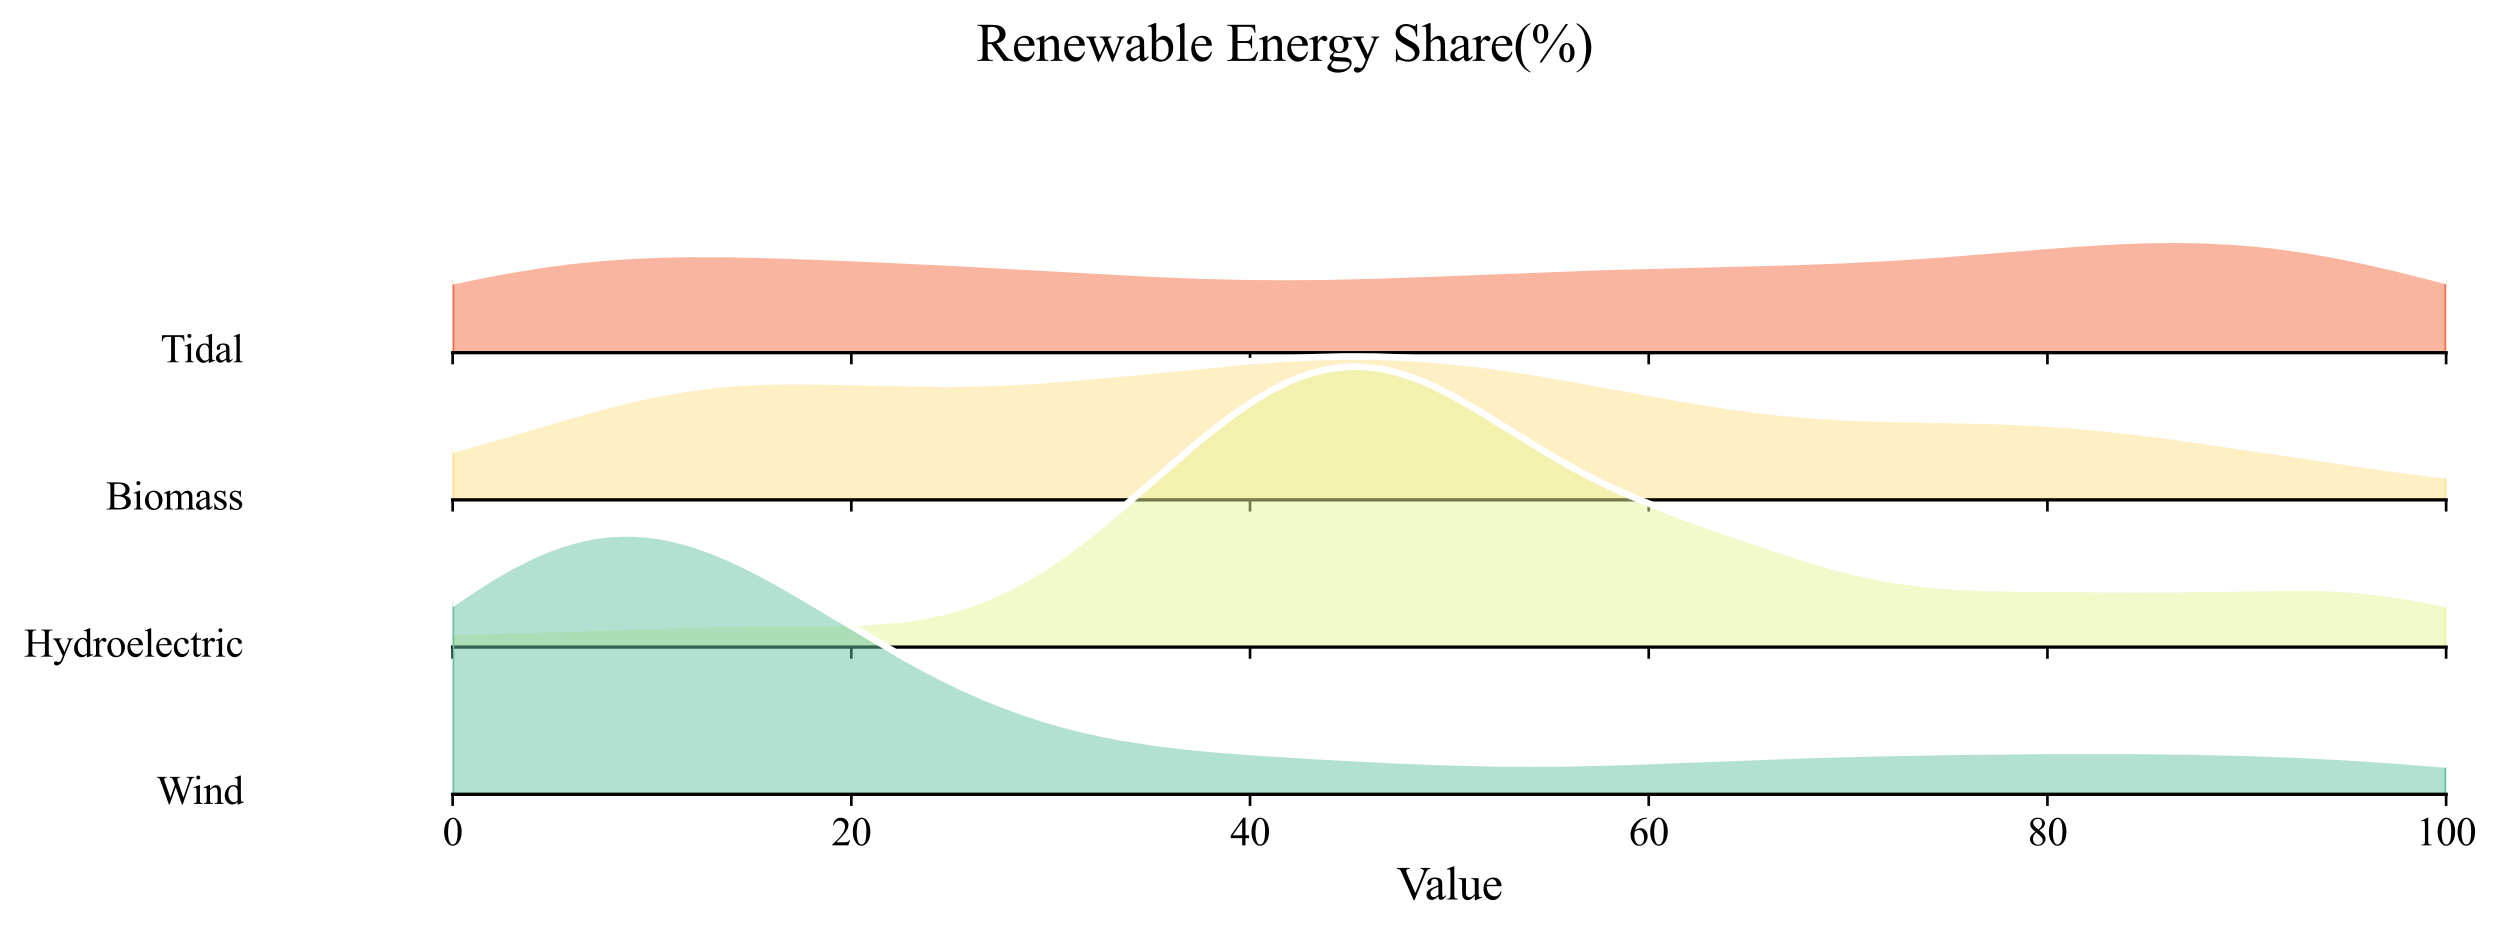<?xml version="1.0" encoding="utf-8" standalone="no"?>
<!DOCTYPE svg PUBLIC "-//W3C//DTD SVG 1.1//EN"
  "http://www.w3.org/Graphics/SVG/1.1/DTD/svg11.dtd">
<svg xmlns:xlink="http://www.w3.org/1999/xlink" width="751.719pt" height="280.655pt" viewBox="0 0 751.719 280.655" xmlns="http://www.w3.org/2000/svg" version="1.1">
 <defs>
  <style type="text/css">*{stroke-linejoin: round; stroke-linecap: butt}</style>
 </defs>
 <g id="figure_1">
  <g id="patch_1">
   <path d="M -0 280.655 
L 751.719 280.655 
L 751.719 0 
L -0 0 
z
" style="fill: #ffffff"/>
  </g>
  <g id="axes_1">
   <g id="patch_2">
    <path d="M 136.105 106.048 
L 735.519 106.048 
L 735.519 17.52 
L 136.105 17.52 
L 136.105 106.048 
z
" style="fill: none; opacity: 0"/>
   </g>
   <g id="FillBetweenPolyCollection_1">
    <defs>
     <path id="ma45811f040" d="M 136.105 -196.083 
L 136.105 -174.607 
L 139.117 -174.607 
L 142.129 -174.607 
L 145.141 -174.607 
L 148.153 -174.607 
L 151.165 -174.607 
L 154.178 -174.607 
L 157.19 -174.607 
L 160.202 -174.607 
L 163.214 -174.607 
L 166.226 -174.607 
L 169.238 -174.607 
L 172.25 -174.607 
L 175.263 -174.607 
L 178.275 -174.607 
L 181.287 -174.607 
L 184.299 -174.607 
L 187.311 -174.607 
L 190.323 -174.607 
L 193.335 -174.607 
L 196.347 -174.607 
L 199.36 -174.607 
L 202.372 -174.607 
L 205.384 -174.607 
L 208.396 -174.607 
L 211.408 -174.607 
L 214.42 -174.607 
L 217.432 -174.607 
L 220.445 -174.607 
L 223.457 -174.607 
L 226.469 -174.607 
L 229.481 -174.607 
L 232.493 -174.607 
L 235.505 -174.607 
L 238.517 -174.607 
L 241.529 -174.607 
L 244.542 -174.607 
L 247.554 -174.607 
L 250.566 -174.607 
L 253.578 -174.607 
L 256.59 -174.607 
L 259.602 -174.607 
L 262.614 -174.607 
L 265.626 -174.607 
L 268.639 -174.607 
L 271.651 -174.607 
L 274.663 -174.607 
L 277.675 -174.607 
L 280.687 -174.607 
L 283.699 -174.607 
L 286.711 -174.607 
L 289.724 -174.607 
L 292.736 -174.607 
L 295.748 -174.607 
L 298.76 -174.607 
L 301.772 -174.607 
L 304.784 -174.607 
L 307.796 -174.607 
L 310.808 -174.607 
L 313.821 -174.607 
L 316.833 -174.607 
L 319.845 -174.607 
L 322.857 -174.607 
L 325.869 -174.607 
L 328.881 -174.607 
L 331.893 -174.607 
L 334.906 -174.607 
L 337.918 -174.607 
L 340.93 -174.607 
L 343.942 -174.607 
L 346.954 -174.607 
L 349.966 -174.607 
L 352.978 -174.607 
L 355.99 -174.607 
L 359.003 -174.607 
L 362.015 -174.607 
L 365.027 -174.607 
L 368.039 -174.607 
L 371.051 -174.607 
L 374.063 -174.607 
L 377.075 -174.607 
L 380.088 -174.607 
L 383.1 -174.607 
L 386.112 -174.607 
L 389.124 -174.607 
L 392.136 -174.607 
L 395.148 -174.607 
L 398.16 -174.607 
L 401.172 -174.607 
L 404.185 -174.607 
L 407.197 -174.607 
L 410.209 -174.607 
L 413.221 -174.607 
L 416.233 -174.607 
L 419.245 -174.607 
L 422.257 -174.607 
L 425.27 -174.607 
L 428.282 -174.607 
L 431.294 -174.607 
L 434.306 -174.607 
L 437.318 -174.607 
L 440.33 -174.607 
L 443.342 -174.607 
L 446.354 -174.607 
L 449.367 -174.607 
L 452.379 -174.607 
L 455.391 -174.607 
L 458.403 -174.607 
L 461.415 -174.607 
L 464.427 -174.607 
L 467.439 -174.607 
L 470.452 -174.607 
L 473.464 -174.607 
L 476.476 -174.607 
L 479.488 -174.607 
L 482.5 -174.607 
L 485.512 -174.607 
L 488.524 -174.607 
L 491.536 -174.607 
L 494.549 -174.607 
L 497.561 -174.607 
L 500.573 -174.607 
L 503.585 -174.607 
L 506.597 -174.607 
L 509.609 -174.607 
L 512.621 -174.607 
L 515.634 -174.607 
L 518.646 -174.607 
L 521.658 -174.607 
L 524.67 -174.607 
L 527.682 -174.607 
L 530.694 -174.607 
L 533.706 -174.607 
L 536.718 -174.607 
L 539.731 -174.607 
L 542.743 -174.607 
L 545.755 -174.607 
L 548.767 -174.607 
L 551.779 -174.607 
L 554.791 -174.607 
L 557.803 -174.607 
L 560.816 -174.607 
L 563.828 -174.607 
L 566.84 -174.607 
L 569.852 -174.607 
L 572.864 -174.607 
L 575.876 -174.607 
L 578.888 -174.607 
L 581.9 -174.607 
L 584.913 -174.607 
L 587.925 -174.607 
L 590.937 -174.607 
L 593.949 -174.607 
L 596.961 -174.607 
L 599.973 -174.607 
L 602.985 -174.607 
L 605.998 -174.607 
L 609.01 -174.607 
L 612.022 -174.607 
L 615.034 -174.607 
L 618.046 -174.607 
L 621.058 -174.607 
L 624.07 -174.607 
L 627.082 -174.607 
L 630.095 -174.607 
L 633.107 -174.607 
L 636.119 -174.607 
L 639.131 -174.607 
L 642.143 -174.607 
L 645.155 -174.607 
L 648.167 -174.607 
L 651.18 -174.607 
L 654.192 -174.607 
L 657.204 -174.607 
L 660.216 -174.607 
L 663.228 -174.607 
L 666.24 -174.607 
L 669.252 -174.607 
L 672.264 -174.607 
L 675.277 -174.607 
L 678.289 -174.607 
L 681.301 -174.607 
L 684.313 -174.607 
L 687.325 -174.607 
L 690.337 -174.607 
L 693.349 -174.607 
L 696.362 -174.607 
L 699.374 -174.607 
L 702.386 -174.607 
L 705.398 -174.607 
L 708.41 -174.607 
L 711.422 -174.607 
L 714.434 -174.607 
L 717.446 -174.607 
L 720.459 -174.607 
L 723.471 -174.607 
L 726.483 -174.607 
L 729.495 -174.607 
L 732.507 -174.607 
L 735.519 -174.607 
L 735.519 -196.214 
L 735.519 -196.214 
L 732.507 -197.002 
L 729.495 -197.781 
L 726.483 -198.547 
L 723.471 -199.299 
L 720.459 -200.034 
L 717.446 -200.75 
L 714.434 -201.445 
L 711.422 -202.116 
L 708.41 -202.761 
L 705.398 -203.378 
L 702.386 -203.965 
L 699.374 -204.522 
L 696.362 -205.046 
L 693.349 -205.535 
L 690.337 -205.99 
L 687.325 -206.409 
L 684.313 -206.791 
L 681.301 -207.136 
L 678.289 -207.444 
L 675.277 -207.714 
L 672.264 -207.947 
L 669.252 -208.143 
L 666.24 -208.303 
L 663.228 -208.427 
L 660.216 -208.516 
L 657.204 -208.572 
L 654.192 -208.595 
L 651.18 -208.588 
L 648.167 -208.551 
L 645.155 -208.487 
L 642.143 -208.396 
L 639.131 -208.282 
L 636.119 -208.145 
L 633.107 -207.988 
L 630.095 -207.812 
L 627.082 -207.62 
L 624.07 -207.415 
L 621.058 -207.197 
L 618.046 -206.968 
L 615.034 -206.732 
L 612.022 -206.489 
L 609.01 -206.241 
L 605.998 -205.991 
L 602.985 -205.74 
L 599.973 -205.489 
L 596.961 -205.24 
L 593.949 -204.994 
L 590.937 -204.753 
L 587.925 -204.517 
L 584.913 -204.287 
L 581.9 -204.065 
L 578.888 -203.851 
L 575.876 -203.646 
L 572.864 -203.45 
L 569.852 -203.263 
L 566.84 -203.085 
L 563.828 -202.918 
L 560.816 -202.759 
L 557.803 -202.61 
L 554.791 -202.471 
L 551.779 -202.34 
L 548.767 -202.218 
L 545.755 -202.103 
L 542.743 -201.996 
L 539.731 -201.896 
L 536.718 -201.802 
L 533.706 -201.714 
L 530.694 -201.631 
L 527.682 -201.551 
L 524.67 -201.475 
L 521.658 -201.402 
L 518.646 -201.331 
L 515.634 -201.261 
L 512.621 -201.191 
L 509.609 -201.122 
L 506.597 -201.052 
L 503.585 -200.981 
L 500.573 -200.908 
L 497.561 -200.834 
L 494.549 -200.756 
L 491.536 -200.676 
L 488.524 -200.593 
L 485.512 -200.506 
L 482.5 -200.416 
L 479.488 -200.322 
L 476.476 -200.224 
L 473.464 -200.122 
L 470.452 -200.017 
L 467.439 -199.908 
L 464.427 -199.796 
L 461.415 -199.681 
L 458.403 -199.563 
L 455.391 -199.442 
L 452.379 -199.32 
L 449.367 -199.196 
L 446.354 -199.071 
L 443.342 -198.945 
L 440.33 -198.82 
L 437.318 -198.695 
L 434.306 -198.572 
L 431.294 -198.451 
L 428.282 -198.332 
L 425.27 -198.218 
L 422.257 -198.107 
L 419.245 -198.002 
L 416.233 -197.903 
L 413.221 -197.81 
L 410.209 -197.725 
L 407.197 -197.648 
L 404.185 -197.579 
L 401.172 -197.52 
L 398.16 -197.471 
L 395.148 -197.432 
L 392.136 -197.404 
L 389.124 -197.387 
L 386.112 -197.382 
L 383.1 -197.389 
L 380.088 -197.408 
L 377.075 -197.439 
L 374.063 -197.482 
L 371.051 -197.537 
L 368.039 -197.604 
L 365.027 -197.682 
L 362.015 -197.772 
L 359.003 -197.872 
L 355.99 -197.982 
L 352.978 -198.101 
L 349.966 -198.229 
L 346.954 -198.366 
L 343.942 -198.509 
L 340.93 -198.66 
L 337.918 -198.816 
L 334.906 -198.977 
L 331.893 -199.142 
L 328.881 -199.311 
L 325.869 -199.482 
L 322.857 -199.654 
L 319.845 -199.828 
L 316.833 -200.002 
L 313.821 -200.176 
L 310.808 -200.349 
L 307.796 -200.521 
L 304.784 -200.691 
L 301.772 -200.859 
L 298.76 -201.024 
L 295.748 -201.187 
L 292.736 -201.348 
L 289.724 -201.505 
L 286.711 -201.66 
L 283.699 -201.812 
L 280.687 -201.962 
L 277.675 -202.109 
L 274.663 -202.253 
L 271.651 -202.395 
L 268.639 -202.534 
L 265.626 -202.671 
L 262.614 -202.806 
L 259.602 -202.938 
L 256.59 -203.068 
L 253.578 -203.195 
L 250.566 -203.319 
L 247.554 -203.44 
L 244.542 -203.557 
L 241.529 -203.669 
L 238.517 -203.776 
L 235.505 -203.877 
L 232.493 -203.97 
L 229.481 -204.056 
L 226.469 -204.132 
L 223.457 -204.198 
L 220.445 -204.252 
L 217.432 -204.292 
L 214.42 -204.317 
L 211.408 -204.326 
L 208.396 -204.317 
L 205.384 -204.288 
L 202.372 -204.238 
L 199.36 -204.165 
L 196.347 -204.068 
L 193.335 -203.946 
L 190.323 -203.797 
L 187.311 -203.62 
L 184.299 -203.414 
L 181.287 -203.178 
L 178.275 -202.912 
L 175.263 -202.614 
L 172.25 -202.285 
L 169.238 -201.925 
L 166.226 -201.534 
L 163.214 -201.112 
L 160.202 -200.659 
L 157.19 -200.177 
L 154.178 -199.666 
L 151.165 -199.128 
L 148.153 -198.564 
L 145.141 -197.976 
L 142.129 -197.365 
L 139.117 -196.734 
L 136.105 -196.083 
z
" style="stroke: #f46d43"/>
    </defs>
    <g clip-path="url(#p5cddc1e28f)">
     <use xlink:href="#ma45811f040" x="0" y="280.655" style="fill: #f46d43; fill-opacity: 0.5; stroke: #f46d43"/>
    </g>
   </g>
   <g id="matplotlib.axis_1">
    <g id="xtick_1">
     <g id="line2d_1">
      <defs>
       <path id="mabb51df3fa" d="M 0 0 
L 0 3.5 
" style="stroke: #000000; stroke-width: 0.8"/>
      </defs>
      <g>
       <use xlink:href="#mabb51df3fa" x="136.105" y="106.048" style="stroke: #000000; stroke-width: 0.8"/>
      </g>
     </g>
    </g>
    <g id="xtick_2">
     <g id="line2d_2">
      <g>
       <use xlink:href="#mabb51df3fa" x="255.988" y="106.048" style="stroke: #000000; stroke-width: 0.8"/>
      </g>
     </g>
    </g>
    <g id="xtick_3">
     <g id="line2d_3">
      <g>
       <use xlink:href="#mabb51df3fa" x="375.871" y="106.048" style="stroke: #000000; stroke-width: 0.8"/>
      </g>
     </g>
    </g>
    <g id="xtick_4">
     <g id="line2d_4">
      <g>
       <use xlink:href="#mabb51df3fa" x="495.753" y="106.048" style="stroke: #000000; stroke-width: 0.8"/>
      </g>
     </g>
    </g>
    <g id="xtick_5">
     <g id="line2d_5">
      <g>
       <use xlink:href="#mabb51df3fa" x="615.636" y="106.048" style="stroke: #000000; stroke-width: 0.8"/>
      </g>
     </g>
    </g>
    <g id="xtick_6">
     <g id="line2d_6">
      <g>
       <use xlink:href="#mabb51df3fa" x="735.519" y="106.048" style="stroke: #000000; stroke-width: 0.8"/>
      </g>
     </g>
    </g>
   </g>
   <g id="matplotlib.axis_2"/>
   <g id="line2d_7">
    <path d="M 136.105 84.572 
L 145.141 82.679 
L 154.178 80.989 
L 163.214 79.543 
L 172.25 78.37 
L 181.287 77.477 
L 190.323 76.858 
L 199.36 76.49 
L 208.396 76.339 
L 220.445 76.404 
L 235.505 76.779 
L 256.59 77.587 
L 286.711 78.995 
L 316.833 80.653 
L 346.954 82.29 
L 362.015 82.884 
L 374.063 83.173 
L 386.112 83.273 
L 398.16 83.185 
L 413.221 82.845 
L 431.294 82.205 
L 482.5 80.24 
L 509.609 79.533 
L 539.731 78.759 
L 554.791 78.184 
L 569.852 77.393 
L 584.913 76.368 
L 605.998 74.664 
L 624.07 73.241 
L 636.119 72.511 
L 645.155 72.169 
L 654.192 72.06 
L 663.228 72.229 
L 672.264 72.709 
L 678.289 73.212 
L 684.313 73.864 
L 693.349 75.12 
L 702.386 76.69 
L 711.422 78.54 
L 720.459 80.621 
L 732.507 83.653 
L 735.519 84.441 
L 735.519 84.441 
" clip-path="url(#p5cddc1e28f)" style="fill: none; stroke: #ffffff; stroke-width: 2; stroke-linecap: square"/>
   </g>
   <g id="line2d_8">
    <path d="M 136.105 106.048 
L 735.519 106.048 
" style="fill: none; stroke: #000000; stroke-linecap: square"/>
   </g>
   <g id="text_1">
    <g id="patch_3">
     <path d="M 44.303 115.458 
L 77.126 115.458 
L 77.126 96.638 
L 44.303 96.638 
z
" style="fill: #ffffff; opacity: 0.5"/>
    </g>
    <!-- Tidal -->
    <g transform="translate(48.263 108.931) scale(0.12 -0.12)">
     <defs>
      <path id="TimesNewRomanPSMT-54" d="M 3703 4238 
L 3750 3244 
L 3631 3244 
Q 3597 3506 3538 3619 
Q 3441 3800 3280 3886 
Q 3119 3972 2856 3972 
L 2259 3972 
L 2259 734 
Q 2259 344 2344 247 
Q 2463 116 2709 116 
L 2856 116 
L 2856 0 
L 1059 0 
L 1059 116 
L 1209 116 
Q 1478 116 1591 278 
Q 1659 378 1659 734 
L 1659 3972 
L 1150 3972 
Q 853 3972 728 3928 
Q 566 3869 450 3700 
Q 334 3531 313 3244 
L 194 3244 
L 244 4238 
L 3703 4238 
z
" transform="scale(0.016)"/>
      <path id="TimesNewRomanPSMT-69" d="M 928 4444 
Q 1059 4444 1151 4351 
Q 1244 4259 1244 4128 
Q 1244 3997 1151 3903 
Q 1059 3809 928 3809 
Q 797 3809 703 3903 
Q 609 3997 609 4128 
Q 609 4259 701 4351 
Q 794 4444 928 4444 
z
M 1188 2947 
L 1188 647 
Q 1188 378 1227 289 
Q 1266 200 1342 156 
Q 1419 113 1622 113 
L 1622 0 
L 231 0 
L 231 113 
Q 441 113 512 153 
Q 584 194 626 287 
Q 669 381 669 647 
L 669 1750 
Q 669 2216 641 2353 
Q 619 2453 572 2492 
Q 525 2531 444 2531 
Q 356 2531 231 2484 
L 188 2597 
L 1050 2947 
L 1188 2947 
z
" transform="scale(0.016)"/>
      <path id="TimesNewRomanPSMT-64" d="M 2222 322 
Q 2013 103 1813 7 
Q 1613 -88 1381 -88 
Q 913 -88 563 304 
Q 213 697 213 1313 
Q 213 1928 600 2439 
Q 988 2950 1597 2950 
Q 1975 2950 2222 2709 
L 2222 3238 
Q 2222 3728 2198 3840 
Q 2175 3953 2125 3993 
Q 2075 4034 2000 4034 
Q 1919 4034 1784 3984 
L 1744 4094 
L 2597 4444 
L 2738 4444 
L 2738 1134 
Q 2738 631 2761 520 
Q 2784 409 2836 365 
Q 2888 322 2956 322 
Q 3041 322 3181 375 
L 3216 266 
L 2366 -88 
L 2222 -88 
L 2222 322 
z
M 2222 541 
L 2222 2016 
Q 2203 2228 2109 2403 
Q 2016 2578 1861 2667 
Q 1706 2756 1559 2756 
Q 1284 2756 1069 2509 
Q 784 2184 784 1559 
Q 784 928 1059 592 
Q 1334 256 1672 256 
Q 1956 256 2222 541 
z
" transform="scale(0.016)"/>
      <path id="TimesNewRomanPSMT-61" d="M 1822 413 
Q 1381 72 1269 19 
Q 1100 -59 909 -59 
Q 613 -59 420 144 
Q 228 347 228 678 
Q 228 888 322 1041 
Q 450 1253 767 1440 
Q 1084 1628 1822 1897 
L 1822 2009 
Q 1822 2438 1686 2597 
Q 1550 2756 1291 2756 
Q 1094 2756 978 2650 
Q 859 2544 859 2406 
L 866 2225 
Q 866 2081 792 2003 
Q 719 1925 600 1925 
Q 484 1925 411 2006 
Q 338 2088 338 2228 
Q 338 2497 613 2722 
Q 888 2947 1384 2947 
Q 1766 2947 2009 2819 
Q 2194 2722 2281 2516 
Q 2338 2381 2338 1966 
L 2338 994 
Q 2338 584 2353 492 
Q 2369 400 2405 369 
Q 2441 338 2488 338 
Q 2538 338 2575 359 
Q 2641 400 2828 588 
L 2828 413 
Q 2478 -56 2159 -56 
Q 2006 -56 1915 50 
Q 1825 156 1822 413 
z
M 1822 616 
L 1822 1706 
Q 1350 1519 1213 1441 
Q 966 1303 859 1153 
Q 753 1003 753 825 
Q 753 600 887 451 
Q 1022 303 1197 303 
Q 1434 303 1822 616 
z
" transform="scale(0.016)"/>
      <path id="TimesNewRomanPSMT-6c" d="M 1184 4444 
L 1184 647 
Q 1184 378 1223 290 
Q 1263 203 1344 158 
Q 1425 113 1647 113 
L 1647 0 
L 244 0 
L 244 113 
Q 441 113 512 153 
Q 584 194 625 287 
Q 666 381 666 647 
L 666 3247 
Q 666 3731 644 3842 
Q 622 3953 573 3993 
Q 525 4034 450 4034 
Q 369 4034 244 3984 
L 191 4094 
L 1044 4444 
L 1184 4444 
z
" transform="scale(0.016)"/>
     </defs>
     <use xlink:href="#TimesNewRomanPSMT-54"/>
     <use xlink:href="#TimesNewRomanPSMT-69" transform="translate(57.584 0)"/>
     <use xlink:href="#TimesNewRomanPSMT-64" transform="translate(85.367 0)"/>
     <use xlink:href="#TimesNewRomanPSMT-61" transform="translate(135.367 0)"/>
     <use xlink:href="#TimesNewRomanPSMT-6c" transform="translate(179.752 0)"/>
    </g>
   </g>
  </g>
  <g id="axes_2">
   <g id="patch_4">
    <path d="M 136.105 150.312 
L 735.519 150.312 
L 735.519 61.784 
L 136.105 61.784 
L 136.105 150.312 
z
" style="fill: none; opacity: 0"/>
   </g>
   <g id="FillBetweenPolyCollection_2">
    <defs>
     <path id="m3f362a9e11" d="M 136.105 -145.465 
L 136.105 -130.343 
L 139.117 -130.343 
L 142.129 -130.343 
L 145.141 -130.343 
L 148.153 -130.343 
L 151.165 -130.343 
L 154.178 -130.343 
L 157.19 -130.343 
L 160.202 -130.343 
L 163.214 -130.343 
L 166.226 -130.343 
L 169.238 -130.343 
L 172.25 -130.343 
L 175.263 -130.343 
L 178.275 -130.343 
L 181.287 -130.343 
L 184.299 -130.343 
L 187.311 -130.343 
L 190.323 -130.343 
L 193.335 -130.343 
L 196.347 -130.343 
L 199.36 -130.343 
L 202.372 -130.343 
L 205.384 -130.343 
L 208.396 -130.343 
L 211.408 -130.343 
L 214.42 -130.343 
L 217.432 -130.343 
L 220.445 -130.343 
L 223.457 -130.343 
L 226.469 -130.343 
L 229.481 -130.343 
L 232.493 -130.343 
L 235.505 -130.343 
L 238.517 -130.343 
L 241.529 -130.343 
L 244.542 -130.343 
L 247.554 -130.343 
L 250.566 -130.343 
L 253.578 -130.343 
L 256.59 -130.343 
L 259.602 -130.343 
L 262.614 -130.343 
L 265.626 -130.343 
L 268.639 -130.343 
L 271.651 -130.343 
L 274.663 -130.343 
L 277.675 -130.343 
L 280.687 -130.343 
L 283.699 -130.343 
L 286.711 -130.343 
L 289.724 -130.343 
L 292.736 -130.343 
L 295.748 -130.343 
L 298.76 -130.343 
L 301.772 -130.343 
L 304.784 -130.343 
L 307.796 -130.343 
L 310.808 -130.343 
L 313.821 -130.343 
L 316.833 -130.343 
L 319.845 -130.343 
L 322.857 -130.343 
L 325.869 -130.343 
L 328.881 -130.343 
L 331.893 -130.343 
L 334.906 -130.343 
L 337.918 -130.343 
L 340.93 -130.343 
L 343.942 -130.343 
L 346.954 -130.343 
L 349.966 -130.343 
L 352.978 -130.343 
L 355.99 -130.343 
L 359.003 -130.343 
L 362.015 -130.343 
L 365.027 -130.343 
L 368.039 -130.343 
L 371.051 -130.343 
L 374.063 -130.343 
L 377.075 -130.343 
L 380.088 -130.343 
L 383.1 -130.343 
L 386.112 -130.343 
L 389.124 -130.343 
L 392.136 -130.343 
L 395.148 -130.343 
L 398.16 -130.343 
L 401.172 -130.343 
L 404.185 -130.343 
L 407.197 -130.343 
L 410.209 -130.343 
L 413.221 -130.343 
L 416.233 -130.343 
L 419.245 -130.343 
L 422.257 -130.343 
L 425.27 -130.343 
L 428.282 -130.343 
L 431.294 -130.343 
L 434.306 -130.343 
L 437.318 -130.343 
L 440.33 -130.343 
L 443.342 -130.343 
L 446.354 -130.343 
L 449.367 -130.343 
L 452.379 -130.343 
L 455.391 -130.343 
L 458.403 -130.343 
L 461.415 -130.343 
L 464.427 -130.343 
L 467.439 -130.343 
L 470.452 -130.343 
L 473.464 -130.343 
L 476.476 -130.343 
L 479.488 -130.343 
L 482.5 -130.343 
L 485.512 -130.343 
L 488.524 -130.343 
L 491.536 -130.343 
L 494.549 -130.343 
L 497.561 -130.343 
L 500.573 -130.343 
L 503.585 -130.343 
L 506.597 -130.343 
L 509.609 -130.343 
L 512.621 -130.343 
L 515.634 -130.343 
L 518.646 -130.343 
L 521.658 -130.343 
L 524.67 -130.343 
L 527.682 -130.343 
L 530.694 -130.343 
L 533.706 -130.343 
L 536.718 -130.343 
L 539.731 -130.343 
L 542.743 -130.343 
L 545.755 -130.343 
L 548.767 -130.343 
L 551.779 -130.343 
L 554.791 -130.343 
L 557.803 -130.343 
L 560.816 -130.343 
L 563.828 -130.343 
L 566.84 -130.343 
L 569.852 -130.343 
L 572.864 -130.343 
L 575.876 -130.343 
L 578.888 -130.343 
L 581.9 -130.343 
L 584.913 -130.343 
L 587.925 -130.343 
L 590.937 -130.343 
L 593.949 -130.343 
L 596.961 -130.343 
L 599.973 -130.343 
L 602.985 -130.343 
L 605.998 -130.343 
L 609.01 -130.343 
L 612.022 -130.343 
L 615.034 -130.343 
L 618.046 -130.343 
L 621.058 -130.343 
L 624.07 -130.343 
L 627.082 -130.343 
L 630.095 -130.343 
L 633.107 -130.343 
L 636.119 -130.343 
L 639.131 -130.343 
L 642.143 -130.343 
L 645.155 -130.343 
L 648.167 -130.343 
L 651.18 -130.343 
L 654.192 -130.343 
L 657.204 -130.343 
L 660.216 -130.343 
L 663.228 -130.343 
L 666.24 -130.343 
L 669.252 -130.343 
L 672.264 -130.343 
L 675.277 -130.343 
L 678.289 -130.343 
L 681.301 -130.343 
L 684.313 -130.343 
L 687.325 -130.343 
L 690.337 -130.343 
L 693.349 -130.343 
L 696.362 -130.343 
L 699.374 -130.343 
L 702.386 -130.343 
L 705.398 -130.343 
L 708.41 -130.343 
L 711.422 -130.343 
L 714.434 -130.343 
L 717.446 -130.343 
L 720.459 -130.343 
L 723.471 -130.343 
L 726.483 -130.343 
L 729.495 -130.343 
L 732.507 -130.343 
L 735.519 -130.343 
L 735.519 -137.682 
L 735.519 -137.682 
L 732.507 -138.054 
L 729.495 -138.434 
L 726.483 -138.821 
L 723.471 -139.216 
L 720.459 -139.618 
L 717.446 -140.028 
L 714.434 -140.444 
L 711.422 -140.866 
L 708.41 -141.294 
L 705.398 -141.728 
L 702.386 -142.166 
L 699.374 -142.61 
L 696.362 -143.057 
L 693.349 -143.507 
L 690.337 -143.961 
L 687.325 -144.416 
L 684.313 -144.873 
L 681.301 -145.33 
L 678.289 -145.786 
L 675.277 -146.242 
L 672.264 -146.695 
L 669.252 -147.145 
L 666.24 -147.59 
L 663.228 -148.03 
L 660.216 -148.463 
L 657.204 -148.888 
L 654.192 -149.304 
L 651.18 -149.71 
L 648.167 -150.105 
L 645.155 -150.486 
L 642.143 -150.853 
L 639.131 -151.205 
L 636.119 -151.541 
L 633.107 -151.86 
L 630.095 -152.16 
L 627.082 -152.441 
L 624.07 -152.703 
L 621.058 -152.944 
L 618.046 -153.165 
L 615.034 -153.366 
L 612.022 -153.546 
L 609.01 -153.707 
L 605.998 -153.849 
L 602.985 -153.973 
L 599.973 -154.08 
L 596.961 -154.172 
L 593.949 -154.25 
L 590.937 -154.317 
L 587.925 -154.375 
L 584.913 -154.426 
L 581.9 -154.474 
L 578.888 -154.52 
L 575.876 -154.567 
L 572.864 -154.619 
L 569.852 -154.678 
L 566.84 -154.747 
L 563.828 -154.828 
L 560.816 -154.925 
L 557.803 -155.04 
L 554.791 -155.175 
L 551.779 -155.331 
L 548.767 -155.511 
L 545.755 -155.715 
L 542.743 -155.945 
L 539.731 -156.202 
L 536.718 -156.485 
L 533.706 -156.795 
L 530.694 -157.131 
L 527.682 -157.494 
L 524.67 -157.881 
L 521.658 -158.293 
L 518.646 -158.727 
L 515.634 -159.182 
L 512.621 -159.657 
L 509.609 -160.149 
L 506.597 -160.657 
L 503.585 -161.179 
L 500.573 -161.712 
L 497.561 -162.255 
L 494.549 -162.805 
L 491.536 -163.36 
L 488.524 -163.918 
L 485.512 -164.478 
L 482.5 -165.036 
L 479.488 -165.592 
L 476.476 -166.142 
L 473.464 -166.685 
L 470.452 -167.219 
L 467.439 -167.743 
L 464.427 -168.253 
L 461.415 -168.749 
L 458.403 -169.228 
L 455.391 -169.689 
L 452.379 -170.13 
L 449.367 -170.549 
L 446.354 -170.945 
L 443.342 -171.316 
L 440.33 -171.661 
L 437.318 -171.979 
L 434.306 -172.268 
L 431.294 -172.528 
L 428.282 -172.757 
L 425.27 -172.955 
L 422.257 -173.122 
L 419.245 -173.257 
L 416.233 -173.36 
L 413.221 -173.432 
L 410.209 -173.473 
L 407.197 -173.483 
L 404.185 -173.464 
L 401.172 -173.416 
L 398.16 -173.34 
L 395.148 -173.238 
L 392.136 -173.111 
L 389.124 -172.961 
L 386.112 -172.788 
L 383.1 -172.596 
L 380.088 -172.385 
L 377.075 -172.158 
L 374.063 -171.916 
L 371.051 -171.66 
L 368.039 -171.393 
L 365.027 -171.116 
L 362.015 -170.831 
L 359.003 -170.539 
L 355.99 -170.242 
L 352.978 -169.942 
L 349.966 -169.64 
L 346.954 -169.337 
L 343.942 -169.035 
L 340.93 -168.736 
L 337.918 -168.44 
L 334.906 -168.15 
L 331.893 -167.865 
L 328.881 -167.589 
L 325.869 -167.322 
L 322.857 -167.066 
L 319.845 -166.822 
L 316.833 -166.591 
L 313.821 -166.375 
L 310.808 -166.176 
L 307.796 -165.993 
L 304.784 -165.829 
L 301.772 -165.684 
L 298.76 -165.559 
L 295.748 -165.455 
L 292.736 -165.372 
L 289.724 -165.31 
L 286.711 -165.27 
L 283.699 -165.25 
L 280.687 -165.25 
L 277.675 -165.268 
L 274.663 -165.304 
L 271.651 -165.356 
L 268.639 -165.42 
L 265.626 -165.496 
L 262.614 -165.578 
L 259.602 -165.665 
L 256.59 -165.753 
L 253.578 -165.838 
L 250.566 -165.916 
L 247.554 -165.982 
L 244.542 -166.033 
L 241.529 -166.065 
L 238.517 -166.073 
L 235.505 -166.053 
L 232.493 -166.002 
L 229.481 -165.915 
L 226.469 -165.79 
L 223.457 -165.624 
L 220.445 -165.414 
L 217.432 -165.158 
L 214.42 -164.855 
L 211.408 -164.503 
L 208.396 -164.103 
L 205.384 -163.653 
L 202.372 -163.156 
L 199.36 -162.612 
L 196.347 -162.022 
L 193.335 -161.389 
L 190.323 -160.714 
L 187.311 -160.002 
L 184.299 -159.255 
L 181.287 -158.476 
L 178.275 -157.669 
L 175.263 -156.838 
L 172.25 -155.986 
L 169.238 -155.117 
L 166.226 -154.236 
L 163.214 -153.346 
L 160.202 -152.45 
L 157.19 -151.552 
L 154.178 -150.655 
L 151.165 -149.763 
L 148.153 -148.879 
L 145.141 -148.004 
L 142.129 -147.142 
L 139.117 -146.296 
L 136.105 -145.465 
z
" style="stroke: #fee08b"/>
    </defs>
    <g clip-path="url(#pe7cac629e8)">
     <use xlink:href="#m3f362a9e11" x="0" y="280.655" style="fill: #fee08b; fill-opacity: 0.5; stroke: #fee08b"/>
    </g>
   </g>
   <g id="matplotlib.axis_3">
    <g id="xtick_7">
     <g id="line2d_9">
      <g>
       <use xlink:href="#mabb51df3fa" x="136.105" y="150.312" style="stroke: #000000; stroke-width: 0.8"/>
      </g>
     </g>
    </g>
    <g id="xtick_8">
     <g id="line2d_10">
      <g>
       <use xlink:href="#mabb51df3fa" x="255.988" y="150.312" style="stroke: #000000; stroke-width: 0.8"/>
      </g>
     </g>
    </g>
    <g id="xtick_9">
     <g id="line2d_11">
      <g>
       <use xlink:href="#mabb51df3fa" x="375.871" y="150.312" style="stroke: #000000; stroke-width: 0.8"/>
      </g>
     </g>
    </g>
    <g id="xtick_10">
     <g id="line2d_12">
      <g>
       <use xlink:href="#mabb51df3fa" x="495.753" y="150.312" style="stroke: #000000; stroke-width: 0.8"/>
      </g>
     </g>
    </g>
    <g id="xtick_11">
     <g id="line2d_13">
      <g>
       <use xlink:href="#mabb51df3fa" x="615.636" y="150.312" style="stroke: #000000; stroke-width: 0.8"/>
      </g>
     </g>
    </g>
    <g id="xtick_12">
     <g id="line2d_14">
      <g>
       <use xlink:href="#mabb51df3fa" x="735.519" y="150.312" style="stroke: #000000; stroke-width: 0.8"/>
      </g>
     </g>
    </g>
   </g>
   <g id="matplotlib.axis_4"/>
   <g id="line2d_15">
    <path d="M 136.105 135.19 
L 148.153 131.777 
L 178.275 122.986 
L 187.311 120.653 
L 193.335 119.267 
L 199.36 118.044 
L 205.384 117.002 
L 211.408 116.152 
L 217.432 115.497 
L 223.457 115.031 
L 229.481 114.74 
L 238.517 114.582 
L 247.554 114.673 
L 283.699 115.406 
L 292.736 115.284 
L 301.772 114.972 
L 310.808 114.48 
L 322.857 113.589 
L 337.918 112.215 
L 374.063 108.74 
L 386.112 107.867 
L 395.148 107.417 
L 404.185 107.192 
L 413.221 107.223 
L 422.257 107.534 
L 431.294 108.128 
L 440.33 108.994 
L 449.367 110.106 
L 458.403 111.427 
L 470.452 113.436 
L 488.524 116.737 
L 506.597 119.998 
L 518.646 121.928 
L 527.682 123.161 
L 536.718 124.171 
L 545.755 124.94 
L 554.791 125.481 
L 566.84 125.909 
L 584.913 126.229 
L 599.973 126.575 
L 612.022 127.109 
L 621.058 127.711 
L 630.095 128.495 
L 642.143 129.802 
L 654.192 131.351 
L 669.252 133.511 
L 717.446 140.628 
L 735.519 142.973 
L 735.519 142.973 
" clip-path="url(#pe7cac629e8)" style="fill: none; stroke: #ffffff; stroke-width: 2; stroke-linecap: square"/>
   </g>
   <g id="line2d_16">
    <path d="M 136.105 150.312 
L 735.519 150.312 
" style="fill: none; stroke: #000000; stroke-linecap: square"/>
   </g>
   <g id="text_2">
    <g id="patch_5">
     <path d="M 27.866 159.722 
L 77.126 159.722 
L 77.126 140.902 
L 27.866 140.902 
z
" style="fill: #ffffff; opacity: 0.5"/>
    </g>
    <!-- Biomass -->
    <g transform="translate(31.826 153.195) scale(0.12 -0.12)">
     <defs>
      <path id="TimesNewRomanPSMT-42" d="M 2956 2163 
Q 3397 2069 3616 1863 
Q 3919 1575 3919 1159 
Q 3919 844 3719 555 
Q 3519 266 3170 133 
Q 2822 0 2106 0 
L 106 0 
L 106 116 
L 266 116 
Q 531 116 647 284 
Q 719 394 719 750 
L 719 3488 
Q 719 3881 628 3984 
Q 506 4122 266 4122 
L 106 4122 
L 106 4238 
L 1938 4238 
Q 2450 4238 2759 4163 
Q 3228 4050 3475 3764 
Q 3722 3478 3722 3106 
Q 3722 2788 3528 2536 
Q 3334 2284 2956 2163 
z
M 1319 2331 
Q 1434 2309 1582 2298 
Q 1731 2288 1909 2288 
Q 2366 2288 2595 2386 
Q 2825 2484 2947 2687 
Q 3069 2891 3069 3131 
Q 3069 3503 2766 3765 
Q 2463 4028 1881 4028 
Q 1569 4028 1319 3959 
L 1319 2331 
z
M 1319 306 
Q 1681 222 2034 222 
Q 2600 222 2897 476 
Q 3194 731 3194 1106 
Q 3194 1353 3059 1581 
Q 2925 1809 2622 1940 
Q 2319 2072 1872 2072 
Q 1678 2072 1540 2065 
Q 1403 2059 1319 2044 
L 1319 306 
z
" transform="scale(0.016)"/>
      <path id="TimesNewRomanPSMT-6f" d="M 1600 2947 
Q 2250 2947 2644 2453 
Q 2978 2031 2978 1484 
Q 2978 1100 2793 706 
Q 2609 313 2286 112 
Q 1963 -88 1566 -88 
Q 919 -88 538 428 
Q 216 863 216 1403 
Q 216 1797 411 2186 
Q 606 2575 925 2761 
Q 1244 2947 1600 2947 
z
M 1503 2744 
Q 1338 2744 1170 2645 
Q 1003 2547 900 2300 
Q 797 2053 797 1666 
Q 797 1041 1045 587 
Q 1294 134 1700 134 
Q 2003 134 2200 384 
Q 2397 634 2397 1244 
Q 2397 2006 2069 2444 
Q 1847 2744 1503 2744 
z
" transform="scale(0.016)"/>
      <path id="TimesNewRomanPSMT-6d" d="M 1050 2338 
Q 1363 2650 1419 2697 
Q 1559 2816 1721 2881 
Q 1884 2947 2044 2947 
Q 2313 2947 2506 2790 
Q 2700 2634 2766 2338 
Q 3088 2713 3309 2830 
Q 3531 2947 3766 2947 
Q 3994 2947 4170 2830 
Q 4347 2713 4450 2447 
Q 4519 2266 4519 1878 
L 4519 647 
Q 4519 378 4559 278 
Q 4591 209 4675 161 
Q 4759 113 4950 113 
L 4950 0 
L 3538 0 
L 3538 113 
L 3597 113 
Q 3781 113 3884 184 
Q 3956 234 3988 344 
Q 4000 397 4000 647 
L 4000 1878 
Q 4000 2228 3916 2372 
Q 3794 2572 3525 2572 
Q 3359 2572 3192 2489 
Q 3025 2406 2788 2181 
L 2781 2147 
L 2788 2013 
L 2788 647 
Q 2788 353 2820 281 
Q 2853 209 2943 161 
Q 3034 113 3253 113 
L 3253 0 
L 1806 0 
L 1806 113 
Q 2044 113 2133 169 
Q 2222 225 2256 338 
Q 2272 391 2272 647 
L 2272 1878 
Q 2272 2228 2169 2381 
Q 2031 2581 1784 2581 
Q 1616 2581 1450 2491 
Q 1191 2353 1050 2181 
L 1050 647 
Q 1050 366 1089 281 
Q 1128 197 1204 155 
Q 1281 113 1516 113 
L 1516 0 
L 100 0 
L 100 113 
Q 297 113 375 155 
Q 453 197 493 289 
Q 534 381 534 647 
L 534 1741 
Q 534 2213 506 2350 
Q 484 2453 437 2492 
Q 391 2531 309 2531 
Q 222 2531 100 2484 
L 53 2597 
L 916 2947 
L 1050 2947 
L 1050 2338 
z
" transform="scale(0.016)"/>
      <path id="TimesNewRomanPSMT-73" d="M 2050 2947 
L 2050 1972 
L 1947 1972 
Q 1828 2431 1642 2597 
Q 1456 2763 1169 2763 
Q 950 2763 815 2647 
Q 681 2531 681 2391 
Q 681 2216 781 2091 
Q 878 1963 1175 1819 
L 1631 1597 
Q 2266 1288 2266 781 
Q 2266 391 1970 151 
Q 1675 -88 1309 -88 
Q 1047 -88 709 6 
Q 606 38 541 38 
Q 469 38 428 -44 
L 325 -44 
L 325 978 
L 428 978 
Q 516 541 762 319 
Q 1009 97 1316 97 
Q 1531 97 1667 223 
Q 1803 350 1803 528 
Q 1803 744 1651 891 
Q 1500 1038 1047 1263 
Q 594 1488 453 1669 
Q 313 1847 313 2119 
Q 313 2472 555 2709 
Q 797 2947 1181 2947 
Q 1350 2947 1591 2875 
Q 1750 2828 1803 2828 
Q 1853 2828 1881 2850 
Q 1909 2872 1947 2947 
L 2050 2947 
z
" transform="scale(0.016)"/>
     </defs>
     <use xlink:href="#TimesNewRomanPSMT-42"/>
     <use xlink:href="#TimesNewRomanPSMT-69" transform="translate(66.699 0)"/>
     <use xlink:href="#TimesNewRomanPSMT-6f" transform="translate(94.482 0)"/>
     <use xlink:href="#TimesNewRomanPSMT-6d" transform="translate(144.482 0)"/>
     <use xlink:href="#TimesNewRomanPSMT-61" transform="translate(222.266 0)"/>
     <use xlink:href="#TimesNewRomanPSMT-73" transform="translate(266.65 0)"/>
     <use xlink:href="#TimesNewRomanPSMT-73" transform="translate(305.566 0)"/>
    </g>
   </g>
  </g>
  <g id="axes_3">
   <g id="patch_6">
    <path d="M 136.105 194.576 
L 735.519 194.576 
L 735.519 106.048 
L 136.105 106.048 
L 136.105 194.576 
z
" style="fill: none; opacity: 0"/>
   </g>
   <g id="FillBetweenPolyCollection_3">
    <defs>
     <path id="me0f6706fc0" d="M 136.105 -90.611 
L 136.105 -86.079 
L 139.117 -86.079 
L 142.129 -86.079 
L 145.141 -86.079 
L 148.153 -86.079 
L 151.165 -86.079 
L 154.178 -86.079 
L 157.19 -86.079 
L 160.202 -86.079 
L 163.214 -86.079 
L 166.226 -86.079 
L 169.238 -86.079 
L 172.25 -86.079 
L 175.263 -86.079 
L 178.275 -86.079 
L 181.287 -86.079 
L 184.299 -86.079 
L 187.311 -86.079 
L 190.323 -86.079 
L 193.335 -86.079 
L 196.347 -86.079 
L 199.36 -86.079 
L 202.372 -86.079 
L 205.384 -86.079 
L 208.396 -86.079 
L 211.408 -86.079 
L 214.42 -86.079 
L 217.432 -86.079 
L 220.445 -86.079 
L 223.457 -86.079 
L 226.469 -86.079 
L 229.481 -86.079 
L 232.493 -86.079 
L 235.505 -86.079 
L 238.517 -86.079 
L 241.529 -86.079 
L 244.542 -86.079 
L 247.554 -86.079 
L 250.566 -86.079 
L 253.578 -86.079 
L 256.59 -86.079 
L 259.602 -86.079 
L 262.614 -86.079 
L 265.626 -86.079 
L 268.639 -86.079 
L 271.651 -86.079 
L 274.663 -86.079 
L 277.675 -86.079 
L 280.687 -86.079 
L 283.699 -86.079 
L 286.711 -86.079 
L 289.724 -86.079 
L 292.736 -86.079 
L 295.748 -86.079 
L 298.76 -86.079 
L 301.772 -86.079 
L 304.784 -86.079 
L 307.796 -86.079 
L 310.808 -86.079 
L 313.821 -86.079 
L 316.833 -86.079 
L 319.845 -86.079 
L 322.857 -86.079 
L 325.869 -86.079 
L 328.881 -86.079 
L 331.893 -86.079 
L 334.906 -86.079 
L 337.918 -86.079 
L 340.93 -86.079 
L 343.942 -86.079 
L 346.954 -86.079 
L 349.966 -86.079 
L 352.978 -86.079 
L 355.99 -86.079 
L 359.003 -86.079 
L 362.015 -86.079 
L 365.027 -86.079 
L 368.039 -86.079 
L 371.051 -86.079 
L 374.063 -86.079 
L 377.075 -86.079 
L 380.088 -86.079 
L 383.1 -86.079 
L 386.112 -86.079 
L 389.124 -86.079 
L 392.136 -86.079 
L 395.148 -86.079 
L 398.16 -86.079 
L 401.172 -86.079 
L 404.185 -86.079 
L 407.197 -86.079 
L 410.209 -86.079 
L 413.221 -86.079 
L 416.233 -86.079 
L 419.245 -86.079 
L 422.257 -86.079 
L 425.27 -86.079 
L 428.282 -86.079 
L 431.294 -86.079 
L 434.306 -86.079 
L 437.318 -86.079 
L 440.33 -86.079 
L 443.342 -86.079 
L 446.354 -86.079 
L 449.367 -86.079 
L 452.379 -86.079 
L 455.391 -86.079 
L 458.403 -86.079 
L 461.415 -86.079 
L 464.427 -86.079 
L 467.439 -86.079 
L 470.452 -86.079 
L 473.464 -86.079 
L 476.476 -86.079 
L 479.488 -86.079 
L 482.5 -86.079 
L 485.512 -86.079 
L 488.524 -86.079 
L 491.536 -86.079 
L 494.549 -86.079 
L 497.561 -86.079 
L 500.573 -86.079 
L 503.585 -86.079 
L 506.597 -86.079 
L 509.609 -86.079 
L 512.621 -86.079 
L 515.634 -86.079 
L 518.646 -86.079 
L 521.658 -86.079 
L 524.67 -86.079 
L 527.682 -86.079 
L 530.694 -86.079 
L 533.706 -86.079 
L 536.718 -86.079 
L 539.731 -86.079 
L 542.743 -86.079 
L 545.755 -86.079 
L 548.767 -86.079 
L 551.779 -86.079 
L 554.791 -86.079 
L 557.803 -86.079 
L 560.816 -86.079 
L 563.828 -86.079 
L 566.84 -86.079 
L 569.852 -86.079 
L 572.864 -86.079 
L 575.876 -86.079 
L 578.888 -86.079 
L 581.9 -86.079 
L 584.913 -86.079 
L 587.925 -86.079 
L 590.937 -86.079 
L 593.949 -86.079 
L 596.961 -86.079 
L 599.973 -86.079 
L 602.985 -86.079 
L 605.998 -86.079 
L 609.01 -86.079 
L 612.022 -86.079 
L 615.034 -86.079 
L 618.046 -86.079 
L 621.058 -86.079 
L 624.07 -86.079 
L 627.082 -86.079 
L 630.095 -86.079 
L 633.107 -86.079 
L 636.119 -86.079 
L 639.131 -86.079 
L 642.143 -86.079 
L 645.155 -86.079 
L 648.167 -86.079 
L 651.18 -86.079 
L 654.192 -86.079 
L 657.204 -86.079 
L 660.216 -86.079 
L 663.228 -86.079 
L 666.24 -86.079 
L 669.252 -86.079 
L 672.264 -86.079 
L 675.277 -86.079 
L 678.289 -86.079 
L 681.301 -86.079 
L 684.313 -86.079 
L 687.325 -86.079 
L 690.337 -86.079 
L 693.349 -86.079 
L 696.362 -86.079 
L 699.374 -86.079 
L 702.386 -86.079 
L 705.398 -86.079 
L 708.41 -86.079 
L 711.422 -86.079 
L 714.434 -86.079 
L 717.446 -86.079 
L 720.459 -86.079 
L 723.471 -86.079 
L 726.483 -86.079 
L 729.495 -86.079 
L 732.507 -86.079 
L 735.519 -86.079 
L 735.519 -99.115 
L 735.519 -99.115 
L 732.507 -99.729 
L 729.495 -100.314 
L 726.483 -100.866 
L 723.471 -101.38 
L 720.459 -101.853 
L 717.446 -102.282 
L 714.434 -102.665 
L 711.422 -103 
L 708.41 -103.288 
L 705.398 -103.527 
L 702.386 -103.721 
L 699.374 -103.87 
L 696.362 -103.979 
L 693.349 -104.049 
L 690.337 -104.085 
L 687.325 -104.092 
L 684.313 -104.075 
L 681.301 -104.037 
L 678.289 -103.984 
L 675.277 -103.921 
L 672.264 -103.852 
L 669.252 -103.781 
L 666.24 -103.712 
L 663.228 -103.647 
L 660.216 -103.59 
L 657.204 -103.541 
L 654.192 -103.502 
L 651.18 -103.474 
L 648.167 -103.456 
L 645.155 -103.448 
L 642.143 -103.449 
L 639.131 -103.458 
L 636.119 -103.472 
L 633.107 -103.491 
L 630.095 -103.512 
L 627.082 -103.536 
L 624.07 -103.559 
L 621.058 -103.583 
L 618.046 -103.607 
L 615.034 -103.631 
L 612.022 -103.657 
L 609.01 -103.687 
L 605.998 -103.723 
L 602.985 -103.769 
L 599.973 -103.828 
L 596.961 -103.906 
L 593.949 -104.006 
L 590.937 -104.134 
L 587.925 -104.296 
L 584.913 -104.496 
L 581.9 -104.739 
L 578.888 -105.031 
L 575.876 -105.374 
L 572.864 -105.772 
L 569.852 -106.228 
L 566.84 -106.742 
L 563.828 -107.316 
L 560.816 -107.949 
L 557.803 -108.638 
L 554.791 -109.381 
L 551.779 -110.175 
L 548.767 -111.014 
L 545.755 -111.895 
L 542.743 -112.812 
L 539.731 -113.759 
L 536.718 -114.731 
L 533.706 -115.723 
L 530.694 -116.731 
L 527.682 -117.75 
L 524.67 -118.777 
L 521.658 -119.812 
L 518.646 -120.853 
L 515.634 -121.901 
L 512.621 -122.957 
L 509.609 -124.025 
L 506.597 -125.11 
L 503.585 -126.215 
L 500.573 -127.347 
L 497.561 -128.512 
L 494.549 -129.716 
L 491.536 -130.965 
L 488.524 -132.267 
L 485.512 -133.625 
L 482.5 -135.043 
L 479.488 -136.526 
L 476.476 -138.074 
L 473.464 -139.686 
L 470.452 -141.361 
L 467.439 -143.095 
L 464.427 -144.88 
L 461.415 -146.709 
L 458.403 -148.571 
L 455.391 -150.455 
L 452.379 -152.346 
L 449.367 -154.229 
L 446.354 -156.089 
L 443.342 -157.906 
L 440.33 -159.665 
L 437.318 -161.346 
L 434.306 -162.932 
L 431.294 -164.405 
L 428.282 -165.748 
L 425.27 -166.946 
L 422.257 -167.985 
L 419.245 -168.85 
L 416.233 -169.532 
L 413.221 -170.02 
L 410.209 -170.309 
L 407.197 -170.392 
L 404.185 -170.266 
L 401.172 -169.931 
L 398.16 -169.387 
L 395.148 -168.637 
L 392.136 -167.686 
L 389.124 -166.541 
L 386.112 -165.208 
L 383.1 -163.698 
L 380.088 -162.02 
L 377.075 -160.187 
L 374.063 -158.21 
L 371.051 -156.102 
L 368.039 -153.877 
L 365.027 -151.55 
L 362.015 -149.133 
L 359.003 -146.643 
L 355.99 -144.093 
L 352.978 -141.499 
L 349.966 -138.875 
L 346.954 -136.236 
L 343.942 -133.595 
L 340.93 -130.967 
L 337.918 -128.365 
L 334.906 -125.803 
L 331.893 -123.293 
L 328.881 -120.846 
L 325.869 -118.473 
L 322.857 -116.186 
L 319.845 -113.992 
L 316.833 -111.899 
L 313.821 -109.916 
L 310.808 -108.047 
L 307.796 -106.297 
L 304.784 -104.669 
L 301.772 -103.165 
L 298.76 -101.786 
L 295.748 -100.531 
L 292.736 -99.398 
L 289.724 -98.385 
L 286.711 -97.487 
L 283.699 -96.7 
L 280.687 -96.017 
L 277.675 -95.432 
L 274.663 -94.938 
L 271.651 -94.528 
L 268.639 -94.192 
L 265.626 -93.924 
L 262.614 -93.715 
L 259.602 -93.557 
L 256.59 -93.442 
L 253.578 -93.362 
L 250.566 -93.311 
L 247.554 -93.281 
L 244.542 -93.266 
L 241.529 -93.261 
L 238.517 -93.261 
L 235.505 -93.262 
L 232.493 -93.259 
L 229.481 -93.25 
L 226.469 -93.233 
L 223.457 -93.206 
L 220.445 -93.168 
L 217.432 -93.118 
L 214.42 -93.058 
L 211.408 -92.986 
L 208.396 -92.905 
L 205.384 -92.815 
L 202.372 -92.718 
L 199.36 -92.615 
L 196.347 -92.508 
L 193.335 -92.398 
L 190.323 -92.288 
L 187.311 -92.179 
L 184.299 -92.071 
L 181.287 -91.966 
L 178.275 -91.865 
L 175.263 -91.768 
L 172.25 -91.675 
L 169.238 -91.587 
L 166.226 -91.501 
L 163.214 -91.419 
L 160.202 -91.339 
L 157.19 -91.26 
L 154.178 -91.18 
L 151.165 -91.097 
L 148.153 -91.012 
L 145.141 -90.922 
L 142.129 -90.826 
L 139.117 -90.723 
L 136.105 -90.611 
z
" style="stroke: #e6f598"/>
    </defs>
    <g clip-path="url(#p01a29d3586)">
     <use xlink:href="#me0f6706fc0" x="0" y="280.655" style="fill: #e6f598; fill-opacity: 0.5; stroke: #e6f598"/>
    </g>
   </g>
   <g id="matplotlib.axis_5">
    <g id="xtick_13">
     <g id="line2d_17">
      <g>
       <use xlink:href="#mabb51df3fa" x="136.105" y="194.576" style="stroke: #000000; stroke-width: 0.8"/>
      </g>
     </g>
    </g>
    <g id="xtick_14">
     <g id="line2d_18">
      <g>
       <use xlink:href="#mabb51df3fa" x="255.988" y="194.576" style="stroke: #000000; stroke-width: 0.8"/>
      </g>
     </g>
    </g>
    <g id="xtick_15">
     <g id="line2d_19">
      <g>
       <use xlink:href="#mabb51df3fa" x="375.871" y="194.576" style="stroke: #000000; stroke-width: 0.8"/>
      </g>
     </g>
    </g>
    <g id="xtick_16">
     <g id="line2d_20">
      <g>
       <use xlink:href="#mabb51df3fa" x="495.753" y="194.576" style="stroke: #000000; stroke-width: 0.8"/>
      </g>
     </g>
    </g>
    <g id="xtick_17">
     <g id="line2d_21">
      <g>
       <use xlink:href="#mabb51df3fa" x="615.636" y="194.576" style="stroke: #000000; stroke-width: 0.8"/>
      </g>
     </g>
    </g>
    <g id="xtick_18">
     <g id="line2d_22">
      <g>
       <use xlink:href="#mabb51df3fa" x="735.519" y="194.576" style="stroke: #000000; stroke-width: 0.8"/>
      </g>
     </g>
    </g>
   </g>
   <g id="matplotlib.axis_6"/>
   <g id="line2d_23">
    <path d="M 136.105 190.044 
L 154.178 189.476 
L 184.299 188.584 
L 214.42 187.598 
L 229.481 187.405 
L 253.578 187.293 
L 259.602 187.098 
L 265.626 186.731 
L 271.651 186.128 
L 277.675 185.223 
L 283.699 183.956 
L 289.724 182.27 
L 292.736 181.257 
L 295.748 180.125 
L 298.76 178.87 
L 301.772 177.491 
L 307.796 174.359 
L 313.821 170.74 
L 319.845 166.664 
L 325.869 162.182 
L 331.893 157.363 
L 340.93 149.688 
L 359.003 134.012 
L 365.027 129.106 
L 371.051 124.553 
L 377.075 120.469 
L 380.088 118.635 
L 383.1 116.958 
L 386.112 115.447 
L 389.124 114.115 
L 392.136 112.969 
L 395.148 112.018 
L 398.16 111.269 
L 401.172 110.725 
L 404.185 110.389 
L 407.197 110.264 
L 410.209 110.347 
L 413.221 110.635 
L 416.233 111.124 
L 419.245 111.805 
L 422.257 112.671 
L 425.27 113.709 
L 428.282 114.907 
L 431.294 116.25 
L 437.318 119.309 
L 443.342 122.749 
L 452.379 128.309 
L 464.427 135.775 
L 470.452 139.294 
L 476.476 142.582 
L 482.5 145.612 
L 488.524 148.389 
L 494.549 150.94 
L 503.585 154.44 
L 515.634 158.755 
L 533.706 164.932 
L 542.743 167.843 
L 551.779 170.481 
L 557.803 172.018 
L 563.828 173.339 
L 569.852 174.427 
L 575.876 175.282 
L 581.9 175.916 
L 587.925 176.36 
L 596.961 176.75 
L 609.01 176.968 
L 642.143 177.206 
L 657.204 177.114 
L 693.349 176.606 
L 699.374 176.785 
L 705.398 177.128 
L 711.422 177.655 
L 717.446 178.373 
L 723.471 179.275 
L 732.507 180.926 
L 735.519 181.54 
L 735.519 181.54 
" clip-path="url(#p01a29d3586)" style="fill: none; stroke: #ffffff; stroke-width: 2; stroke-linecap: square"/>
   </g>
   <g id="line2d_24">
    <path d="M 136.105 194.576 
L 735.519 194.576 
" style="fill: none; stroke: #000000; stroke-linecap: square"/>
   </g>
   <g id="text_3">
    <g id="patch_7">
     <path d="M 3.24 203.997 
L 77.126 203.997 
L 77.126 185.155 
L 3.24 185.155 
z
" style="fill: #ffffff; opacity: 0.5"/>
    </g>
    <!-- Hydroelectric -->
    <g transform="translate(7.2 197.448) scale(0.12 -0.12)">
     <defs>
      <path id="TimesNewRomanPSMT-48" d="M 1316 2272 
L 3284 2272 
L 3284 3484 
Q 3284 3809 3244 3913 
Q 3213 3991 3113 4047 
Q 2978 4122 2828 4122 
L 2678 4122 
L 2678 4238 
L 4491 4238 
L 4491 4122 
L 4341 4122 
Q 4191 4122 4056 4050 
Q 3956 4000 3920 3898 
Q 3884 3797 3884 3484 
L 3884 750 
Q 3884 428 3925 325 
Q 3956 247 4053 191 
Q 4191 116 4341 116 
L 4491 116 
L 4491 0 
L 2678 0 
L 2678 116 
L 2828 116 
Q 3088 116 3206 269 
Q 3284 369 3284 750 
L 3284 2041 
L 1316 2041 
L 1316 750 
Q 1316 428 1356 325 
Q 1388 247 1488 191 
Q 1622 116 1772 116 
L 1925 116 
L 1925 0 
L 109 0 
L 109 116 
L 259 116 
Q 522 116 641 269 
Q 716 369 716 750 
L 716 3484 
Q 716 3809 675 3913 
Q 644 3991 547 4047 
Q 409 4122 259 4122 
L 109 4122 
L 109 4238 
L 1925 4238 
L 1925 4122 
L 1772 4122 
Q 1622 4122 1488 4050 
Q 1391 4000 1353 3898 
Q 1316 3797 1316 3484 
L 1316 2272 
z
" transform="scale(0.016)"/>
      <path id="TimesNewRomanPSMT-79" d="M 38 2863 
L 1372 2863 
L 1372 2747 
L 1306 2747 
Q 1166 2747 1095 2686 
Q 1025 2625 1025 2534 
Q 1025 2413 1128 2197 
L 1825 753 
L 2466 2334 
Q 2519 2463 2519 2588 
Q 2519 2644 2497 2672 
Q 2472 2706 2419 2726 
Q 2366 2747 2231 2747 
L 2231 2863 
L 3163 2863 
L 3163 2747 
Q 3047 2734 2984 2696 
Q 2922 2659 2847 2556 
Q 2819 2513 2741 2316 
L 1575 -541 
Q 1406 -956 1132 -1168 
Q 859 -1381 606 -1381 
Q 422 -1381 303 -1275 
Q 184 -1169 184 -1031 
Q 184 -900 270 -820 
Q 356 -741 506 -741 
Q 609 -741 788 -809 
Q 913 -856 944 -856 
Q 1038 -856 1148 -759 
Q 1259 -663 1372 -384 
L 1575 113 
L 547 2272 
Q 500 2369 397 2513 
Q 319 2622 269 2659 
Q 197 2709 38 2747 
L 38 2863 
z
" transform="scale(0.016)"/>
      <path id="TimesNewRomanPSMT-72" d="M 1038 2947 
L 1038 2303 
Q 1397 2947 1775 2947 
Q 1947 2947 2059 2842 
Q 2172 2738 2172 2600 
Q 2172 2478 2090 2393 
Q 2009 2309 1897 2309 
Q 1788 2309 1652 2417 
Q 1516 2525 1450 2525 
Q 1394 2525 1328 2463 
Q 1188 2334 1038 2041 
L 1038 669 
Q 1038 431 1097 309 
Q 1138 225 1241 169 
Q 1344 113 1538 113 
L 1538 0 
L 72 0 
L 72 113 
Q 291 113 397 181 
Q 475 231 506 341 
Q 522 394 522 644 
L 522 1753 
Q 522 2253 501 2348 
Q 481 2444 426 2487 
Q 372 2531 291 2531 
Q 194 2531 72 2484 
L 41 2597 
L 906 2947 
L 1038 2947 
z
" transform="scale(0.016)"/>
      <path id="TimesNewRomanPSMT-65" d="M 681 1784 
Q 678 1147 991 784 
Q 1303 422 1725 422 
Q 2006 422 2214 576 
Q 2422 731 2563 1106 
L 2659 1044 
Q 2594 616 2278 264 
Q 1963 -88 1488 -88 
Q 972 -88 605 314 
Q 238 716 238 1394 
Q 238 2128 614 2539 
Q 991 2950 1559 2950 
Q 2041 2950 2350 2633 
Q 2659 2316 2659 1784 
L 681 1784 
z
M 681 1966 
L 2006 1966 
Q 1991 2241 1941 2353 
Q 1863 2528 1708 2628 
Q 1553 2728 1384 2728 
Q 1125 2728 920 2526 
Q 716 2325 681 1966 
z
" transform="scale(0.016)"/>
      <path id="TimesNewRomanPSMT-63" d="M 2631 1088 
Q 2516 522 2178 217 
Q 1841 -88 1431 -88 
Q 944 -88 581 321 
Q 219 731 219 1428 
Q 219 2103 620 2525 
Q 1022 2947 1584 2947 
Q 2006 2947 2278 2723 
Q 2550 2500 2550 2259 
Q 2550 2141 2473 2067 
Q 2397 1994 2259 1994 
Q 2075 1994 1981 2113 
Q 1928 2178 1911 2362 
Q 1894 2547 1784 2644 
Q 1675 2738 1481 2738 
Q 1169 2738 978 2506 
Q 725 2200 725 1697 
Q 725 1184 976 792 
Q 1228 400 1656 400 
Q 1963 400 2206 609 
Q 2378 753 2541 1131 
L 2631 1088 
z
" transform="scale(0.016)"/>
      <path id="TimesNewRomanPSMT-74" d="M 1031 3803 
L 1031 2863 
L 1700 2863 
L 1700 2644 
L 1031 2644 
L 1031 788 
Q 1031 509 1111 412 
Q 1191 316 1316 316 
Q 1419 316 1516 380 
Q 1613 444 1666 569 
L 1788 569 
Q 1678 263 1478 108 
Q 1278 -47 1066 -47 
Q 922 -47 784 33 
Q 647 113 581 261 
Q 516 409 516 719 
L 516 2644 
L 63 2644 
L 63 2747 
Q 234 2816 414 2980 
Q 594 3144 734 3369 
Q 806 3488 934 3803 
L 1031 3803 
z
" transform="scale(0.016)"/>
     </defs>
     <use xlink:href="#TimesNewRomanPSMT-48"/>
     <use xlink:href="#TimesNewRomanPSMT-79" transform="translate(72.217 0)"/>
     <use xlink:href="#TimesNewRomanPSMT-64" transform="translate(122.217 0)"/>
     <use xlink:href="#TimesNewRomanPSMT-72" transform="translate(172.217 0)"/>
     <use xlink:href="#TimesNewRomanPSMT-6f" transform="translate(205.518 0)"/>
     <use xlink:href="#TimesNewRomanPSMT-65" transform="translate(255.518 0)"/>
     <use xlink:href="#TimesNewRomanPSMT-6c" transform="translate(299.902 0)"/>
     <use xlink:href="#TimesNewRomanPSMT-65" transform="translate(327.686 0)"/>
     <use xlink:href="#TimesNewRomanPSMT-63" transform="translate(372.07 0)"/>
     <use xlink:href="#TimesNewRomanPSMT-74" transform="translate(416.455 0)"/>
     <use xlink:href="#TimesNewRomanPSMT-72" transform="translate(444.238 0)"/>
     <use xlink:href="#TimesNewRomanPSMT-69" transform="translate(477.539 0)"/>
     <use xlink:href="#TimesNewRomanPSMT-63" transform="translate(505.322 0)"/>
    </g>
   </g>
  </g>
  <g id="axes_4">
   <g id="patch_8">
    <path d="M 136.105 238.84 
L 735.519 238.84 
L 735.519 150.312 
L 136.105 150.312 
L 136.105 238.84 
z
" style="fill: none; opacity: 0"/>
   </g>
   <g id="FillBetweenPolyCollection_4">
    <defs>
     <path id="m32b83a04e4" d="M 136.105 -99.245 
L 136.105 -41.815 
L 139.117 -41.815 
L 142.129 -41.815 
L 145.141 -41.815 
L 148.153 -41.815 
L 151.165 -41.815 
L 154.178 -41.815 
L 157.19 -41.815 
L 160.202 -41.815 
L 163.214 -41.815 
L 166.226 -41.815 
L 169.238 -41.815 
L 172.25 -41.815 
L 175.263 -41.815 
L 178.275 -41.815 
L 181.287 -41.815 
L 184.299 -41.815 
L 187.311 -41.815 
L 190.323 -41.815 
L 193.335 -41.815 
L 196.347 -41.815 
L 199.36 -41.815 
L 202.372 -41.815 
L 205.384 -41.815 
L 208.396 -41.815 
L 211.408 -41.815 
L 214.42 -41.815 
L 217.432 -41.815 
L 220.445 -41.815 
L 223.457 -41.815 
L 226.469 -41.815 
L 229.481 -41.815 
L 232.493 -41.815 
L 235.505 -41.815 
L 238.517 -41.815 
L 241.529 -41.815 
L 244.542 -41.815 
L 247.554 -41.815 
L 250.566 -41.815 
L 253.578 -41.815 
L 256.59 -41.815 
L 259.602 -41.815 
L 262.614 -41.815 
L 265.626 -41.815 
L 268.639 -41.815 
L 271.651 -41.815 
L 274.663 -41.815 
L 277.675 -41.815 
L 280.687 -41.815 
L 283.699 -41.815 
L 286.711 -41.815 
L 289.724 -41.815 
L 292.736 -41.815 
L 295.748 -41.815 
L 298.76 -41.815 
L 301.772 -41.815 
L 304.784 -41.815 
L 307.796 -41.815 
L 310.808 -41.815 
L 313.821 -41.815 
L 316.833 -41.815 
L 319.845 -41.815 
L 322.857 -41.815 
L 325.869 -41.815 
L 328.881 -41.815 
L 331.893 -41.815 
L 334.906 -41.815 
L 337.918 -41.815 
L 340.93 -41.815 
L 343.942 -41.815 
L 346.954 -41.815 
L 349.966 -41.815 
L 352.978 -41.815 
L 355.99 -41.815 
L 359.003 -41.815 
L 362.015 -41.815 
L 365.027 -41.815 
L 368.039 -41.815 
L 371.051 -41.815 
L 374.063 -41.815 
L 377.075 -41.815 
L 380.088 -41.815 
L 383.1 -41.815 
L 386.112 -41.815 
L 389.124 -41.815 
L 392.136 -41.815 
L 395.148 -41.815 
L 398.16 -41.815 
L 401.172 -41.815 
L 404.185 -41.815 
L 407.197 -41.815 
L 410.209 -41.815 
L 413.221 -41.815 
L 416.233 -41.815 
L 419.245 -41.815 
L 422.257 -41.815 
L 425.27 -41.815 
L 428.282 -41.815 
L 431.294 -41.815 
L 434.306 -41.815 
L 437.318 -41.815 
L 440.33 -41.815 
L 443.342 -41.815 
L 446.354 -41.815 
L 449.367 -41.815 
L 452.379 -41.815 
L 455.391 -41.815 
L 458.403 -41.815 
L 461.415 -41.815 
L 464.427 -41.815 
L 467.439 -41.815 
L 470.452 -41.815 
L 473.464 -41.815 
L 476.476 -41.815 
L 479.488 -41.815 
L 482.5 -41.815 
L 485.512 -41.815 
L 488.524 -41.815 
L 491.536 -41.815 
L 494.549 -41.815 
L 497.561 -41.815 
L 500.573 -41.815 
L 503.585 -41.815 
L 506.597 -41.815 
L 509.609 -41.815 
L 512.621 -41.815 
L 515.634 -41.815 
L 518.646 -41.815 
L 521.658 -41.815 
L 524.67 -41.815 
L 527.682 -41.815 
L 530.694 -41.815 
L 533.706 -41.815 
L 536.718 -41.815 
L 539.731 -41.815 
L 542.743 -41.815 
L 545.755 -41.815 
L 548.767 -41.815 
L 551.779 -41.815 
L 554.791 -41.815 
L 557.803 -41.815 
L 560.816 -41.815 
L 563.828 -41.815 
L 566.84 -41.815 
L 569.852 -41.815 
L 572.864 -41.815 
L 575.876 -41.815 
L 578.888 -41.815 
L 581.9 -41.815 
L 584.913 -41.815 
L 587.925 -41.815 
L 590.937 -41.815 
L 593.949 -41.815 
L 596.961 -41.815 
L 599.973 -41.815 
L 602.985 -41.815 
L 605.998 -41.815 
L 609.01 -41.815 
L 612.022 -41.815 
L 615.034 -41.815 
L 618.046 -41.815 
L 621.058 -41.815 
L 624.07 -41.815 
L 627.082 -41.815 
L 630.095 -41.815 
L 633.107 -41.815 
L 636.119 -41.815 
L 639.131 -41.815 
L 642.143 -41.815 
L 645.155 -41.815 
L 648.167 -41.815 
L 651.18 -41.815 
L 654.192 -41.815 
L 657.204 -41.815 
L 660.216 -41.815 
L 663.228 -41.815 
L 666.24 -41.815 
L 669.252 -41.815 
L 672.264 -41.815 
L 675.277 -41.815 
L 678.289 -41.815 
L 681.301 -41.815 
L 684.313 -41.815 
L 687.325 -41.815 
L 690.337 -41.815 
L 693.349 -41.815 
L 696.362 -41.815 
L 699.374 -41.815 
L 702.386 -41.815 
L 705.398 -41.815 
L 708.41 -41.815 
L 711.422 -41.815 
L 714.434 -41.815 
L 717.446 -41.815 
L 720.459 -41.815 
L 723.471 -41.815 
L 726.483 -41.815 
L 729.495 -41.815 
L 732.507 -41.815 
L 735.519 -41.815 
L 735.519 -50.787 
L 735.519 -50.787 
L 732.507 -51.044 
L 729.495 -51.294 
L 726.483 -51.536 
L 723.471 -51.771 
L 720.459 -51.997 
L 717.446 -52.215 
L 714.434 -52.424 
L 711.422 -52.625 
L 708.41 -52.816 
L 705.398 -52.997 
L 702.386 -53.17 
L 699.374 -53.334 
L 696.362 -53.488 
L 693.349 -53.633 
L 690.337 -53.769 
L 687.325 -53.897 
L 684.313 -54.016 
L 681.301 -54.126 
L 678.289 -54.228 
L 675.277 -54.322 
L 672.264 -54.409 
L 669.252 -54.488 
L 666.24 -54.559 
L 663.228 -54.624 
L 660.216 -54.682 
L 657.204 -54.733 
L 654.192 -54.778 
L 651.18 -54.817 
L 648.167 -54.85 
L 645.155 -54.877 
L 642.143 -54.899 
L 639.131 -54.916 
L 636.119 -54.928 
L 633.107 -54.936 
L 630.095 -54.939 
L 627.082 -54.937 
L 624.07 -54.932 
L 621.058 -54.923 
L 618.046 -54.91 
L 615.034 -54.894 
L 612.022 -54.874 
L 609.01 -54.852 
L 605.998 -54.826 
L 602.985 -54.797 
L 599.973 -54.766 
L 596.961 -54.732 
L 593.949 -54.695 
L 590.937 -54.655 
L 587.925 -54.613 
L 584.913 -54.569 
L 581.9 -54.521 
L 578.888 -54.471 
L 575.876 -54.418 
L 572.864 -54.362 
L 569.852 -54.303 
L 566.84 -54.241 
L 563.828 -54.175 
L 560.816 -54.105 
L 557.803 -54.032 
L 554.791 -53.956 
L 551.779 -53.875 
L 548.767 -53.79 
L 545.755 -53.701 
L 542.743 -53.607 
L 539.731 -53.51 
L 536.718 -53.408 
L 533.706 -53.303 
L 530.694 -53.194 
L 527.682 -53.081 
L 524.67 -52.965 
L 521.658 -52.847 
L 518.646 -52.726 
L 515.634 -52.604 
L 512.621 -52.481 
L 509.609 -52.357 
L 506.597 -52.234 
L 503.585 -52.113 
L 500.573 -51.993 
L 497.561 -51.877 
L 494.549 -51.765 
L 491.536 -51.658 
L 488.524 -51.557 
L 485.512 -51.464 
L 482.5 -51.377 
L 479.488 -51.3 
L 476.476 -51.232 
L 473.464 -51.174 
L 470.452 -51.128 
L 467.439 -51.092 
L 464.427 -51.069 
L 461.415 -51.057 
L 458.403 -51.058 
L 455.391 -51.072 
L 452.379 -51.098 
L 449.367 -51.136 
L 446.354 -51.186 
L 443.342 -51.248 
L 440.33 -51.322 
L 437.318 -51.406 
L 434.306 -51.5 
L 431.294 -51.604 
L 428.282 -51.716 
L 425.27 -51.836 
L 422.257 -51.963 
L 419.245 -52.097 
L 416.233 -52.237 
L 413.221 -52.382 
L 410.209 -52.532 
L 407.197 -52.686 
L 404.185 -52.843 
L 401.172 -53.005 
L 398.16 -53.17 
L 395.148 -53.339 
L 392.136 -53.513 
L 389.124 -53.69 
L 386.112 -53.874 
L 383.1 -54.063 
L 380.088 -54.26 
L 377.075 -54.465 
L 374.063 -54.681 
L 371.051 -54.908 
L 368.039 -55.149 
L 365.027 -55.406 
L 362.015 -55.68 
L 359.003 -55.975 
L 355.99 -56.291 
L 352.978 -56.633 
L 349.966 -57.003 
L 346.954 -57.402 
L 343.942 -57.834 
L 340.93 -58.302 
L 337.918 -58.808 
L 334.906 -59.355 
L 331.893 -59.944 
L 328.881 -60.58 
L 325.869 -61.263 
L 322.857 -61.997 
L 319.845 -62.783 
L 316.833 -63.623 
L 313.821 -64.518 
L 310.808 -65.471 
L 307.796 -66.481 
L 304.784 -67.551 
L 301.772 -68.68 
L 298.76 -69.869 
L 295.748 -71.117 
L 292.736 -72.424 
L 289.724 -73.79 
L 286.711 -75.212 
L 283.699 -76.689 
L 280.687 -78.219 
L 277.675 -79.8 
L 274.663 -81.427 
L 271.651 -83.098 
L 268.639 -84.808 
L 265.626 -86.553 
L 262.614 -88.327 
L 259.602 -90.126 
L 256.59 -91.942 
L 253.578 -93.77 
L 250.566 -95.602 
L 247.554 -97.431 
L 244.542 -99.25 
L 241.529 -101.049 
L 238.517 -102.82 
L 235.505 -104.555 
L 232.493 -106.244 
L 229.481 -107.879 
L 226.469 -109.451 
L 223.457 -110.949 
L 220.445 -112.366 
L 217.432 -113.691 
L 214.42 -114.917 
L 211.408 -116.035 
L 208.396 -117.037 
L 205.384 -117.916 
L 202.372 -118.665 
L 199.36 -119.277 
L 196.347 -119.748 
L 193.335 -120.072 
L 190.323 -120.247 
L 187.311 -120.268 
L 184.299 -120.135 
L 181.287 -119.846 
L 178.275 -119.402 
L 175.263 -118.804 
L 172.25 -118.053 
L 169.238 -117.154 
L 166.226 -116.11 
L 163.214 -114.927 
L 160.202 -113.61 
L 157.19 -112.167 
L 154.178 -110.605 
L 151.165 -108.933 
L 148.153 -107.159 
L 145.141 -105.293 
L 142.129 -103.345 
L 139.117 -101.326 
L 136.105 -99.245 
z
" style="stroke: #66c2a5"/>
    </defs>
    <g clip-path="url(#pd9482113a1)">
     <use xlink:href="#m32b83a04e4" x="0" y="280.655" style="fill: #66c2a5; fill-opacity: 0.5; stroke: #66c2a5"/>
    </g>
   </g>
   <g id="matplotlib.axis_7">
    <g id="xtick_19">
     <g id="line2d_25">
      <g>
       <use xlink:href="#mabb51df3fa" x="136.105" y="238.84" style="stroke: #000000; stroke-width: 0.8"/>
      </g>
     </g>
     <g id="text_4">
      <!-- 0 -->
      <g transform="translate(133.105 254.173) scale(0.12 -0.12)">
       <defs>
        <path id="TimesNewRomanPSMT-30" d="M 231 2094 
Q 231 2819 450 3342 
Q 669 3866 1031 4122 
Q 1313 4325 1613 4325 
Q 2100 4325 2488 3828 
Q 2972 3213 2972 2159 
Q 2972 1422 2759 906 
Q 2547 391 2217 158 
Q 1888 -75 1581 -75 
Q 975 -75 572 641 
Q 231 1244 231 2094 
z
M 844 2016 
Q 844 1141 1059 588 
Q 1238 122 1591 122 
Q 1759 122 1940 273 
Q 2122 425 2216 781 
Q 2359 1319 2359 2297 
Q 2359 3022 2209 3506 
Q 2097 3866 1919 4016 
Q 1791 4119 1609 4119 
Q 1397 4119 1231 3928 
Q 1006 3669 925 3112 
Q 844 2556 844 2016 
z
" transform="scale(0.016)"/>
       </defs>
       <use xlink:href="#TimesNewRomanPSMT-30"/>
      </g>
     </g>
    </g>
    <g id="xtick_20">
     <g id="line2d_26">
      <g>
       <use xlink:href="#mabb51df3fa" x="255.988" y="238.84" style="stroke: #000000; stroke-width: 0.8"/>
      </g>
     </g>
     <g id="text_5">
      <!-- 20 -->
      <g transform="translate(249.988 254.173) scale(0.12 -0.12)">
       <defs>
        <path id="TimesNewRomanPSMT-32" d="M 2934 816 
L 2638 0 
L 138 0 
L 138 116 
Q 1241 1122 1691 1759 
Q 2141 2397 2141 2925 
Q 2141 3328 1894 3587 
Q 1647 3847 1303 3847 
Q 991 3847 742 3664 
Q 494 3481 375 3128 
L 259 3128 
Q 338 3706 661 4015 
Q 984 4325 1469 4325 
Q 1984 4325 2329 3994 
Q 2675 3663 2675 3213 
Q 2675 2891 2525 2569 
Q 2294 2063 1775 1497 
Q 997 647 803 472 
L 1909 472 
Q 2247 472 2383 497 
Q 2519 522 2628 598 
Q 2738 675 2819 816 
L 2934 816 
z
" transform="scale(0.016)"/>
       </defs>
       <use xlink:href="#TimesNewRomanPSMT-32"/>
       <use xlink:href="#TimesNewRomanPSMT-30" transform="translate(50 0)"/>
      </g>
     </g>
    </g>
    <g id="xtick_21">
     <g id="line2d_27">
      <g>
       <use xlink:href="#mabb51df3fa" x="375.871" y="238.84" style="stroke: #000000; stroke-width: 0.8"/>
      </g>
     </g>
     <g id="text_6">
      <!-- 40 -->
      <g transform="translate(369.871 254.173) scale(0.12 -0.12)">
       <defs>
        <path id="TimesNewRomanPSMT-34" d="M 2978 1563 
L 2978 1119 
L 2409 1119 
L 2409 0 
L 1894 0 
L 1894 1119 
L 100 1119 
L 100 1519 
L 2066 4325 
L 2409 4325 
L 2409 1563 
L 2978 1563 
z
M 1894 1563 
L 1894 3666 
L 406 1563 
L 1894 1563 
z
" transform="scale(0.016)"/>
       </defs>
       <use xlink:href="#TimesNewRomanPSMT-34"/>
       <use xlink:href="#TimesNewRomanPSMT-30" transform="translate(50 0)"/>
      </g>
     </g>
    </g>
    <g id="xtick_22">
     <g id="line2d_28">
      <g>
       <use xlink:href="#mabb51df3fa" x="495.753" y="238.84" style="stroke: #000000; stroke-width: 0.8"/>
      </g>
     </g>
     <g id="text_7">
      <!-- 60 -->
      <g transform="translate(489.753 254.173) scale(0.12 -0.12)">
       <defs>
        <path id="TimesNewRomanPSMT-36" d="M 2869 4325 
L 2869 4209 
Q 2456 4169 2195 4045 
Q 1934 3922 1679 3669 
Q 1425 3416 1258 3105 
Q 1091 2794 978 2366 
Q 1428 2675 1881 2675 
Q 2316 2675 2634 2325 
Q 2953 1975 2953 1425 
Q 2953 894 2631 456 
Q 2244 -75 1606 -75 
Q 1172 -75 869 213 
Q 275 772 275 1663 
Q 275 2231 503 2743 
Q 731 3256 1154 3653 
Q 1578 4050 1965 4187 
Q 2353 4325 2688 4325 
L 2869 4325 
z
M 925 2138 
Q 869 1716 869 1456 
Q 869 1156 980 804 
Q 1091 453 1309 247 
Q 1469 100 1697 100 
Q 1969 100 2183 356 
Q 2397 613 2397 1088 
Q 2397 1622 2184 2012 
Q 1972 2403 1581 2403 
Q 1463 2403 1327 2353 
Q 1191 2303 925 2138 
z
" transform="scale(0.016)"/>
       </defs>
       <use xlink:href="#TimesNewRomanPSMT-36"/>
       <use xlink:href="#TimesNewRomanPSMT-30" transform="translate(50 0)"/>
      </g>
     </g>
    </g>
    <g id="xtick_23">
     <g id="line2d_29">
      <g>
       <use xlink:href="#mabb51df3fa" x="615.636" y="238.84" style="stroke: #000000; stroke-width: 0.8"/>
      </g>
     </g>
     <g id="text_8">
      <!-- 80 -->
      <g transform="translate(609.636 254.173) scale(0.12 -0.12)">
       <defs>
        <path id="TimesNewRomanPSMT-38" d="M 1228 2134 
Q 725 2547 579 2797 
Q 434 3047 434 3316 
Q 434 3728 753 4026 
Q 1072 4325 1600 4325 
Q 2113 4325 2425 4047 
Q 2738 3769 2738 3413 
Q 2738 3175 2569 2928 
Q 2400 2681 1866 2347 
Q 2416 1922 2594 1678 
Q 2831 1359 2831 1006 
Q 2831 559 2490 242 
Q 2150 -75 1597 -75 
Q 994 -75 656 303 
Q 388 606 388 966 
Q 388 1247 577 1523 
Q 766 1800 1228 2134 
z
M 1719 2469 
Q 2094 2806 2194 3001 
Q 2294 3197 2294 3444 
Q 2294 3772 2109 3958 
Q 1925 4144 1606 4144 
Q 1288 4144 1088 3959 
Q 888 3775 888 3528 
Q 888 3366 970 3203 
Q 1053 3041 1206 2894 
L 1719 2469 
z
M 1375 2016 
Q 1116 1797 991 1539 
Q 866 1281 866 981 
Q 866 578 1086 336 
Q 1306 94 1647 94 
Q 1984 94 2187 284 
Q 2391 475 2391 747 
Q 2391 972 2272 1150 
Q 2050 1481 1375 2016 
z
" transform="scale(0.016)"/>
       </defs>
       <use xlink:href="#TimesNewRomanPSMT-38"/>
       <use xlink:href="#TimesNewRomanPSMT-30" transform="translate(50 0)"/>
      </g>
     </g>
    </g>
    <g id="xtick_24">
     <g id="line2d_30">
      <g>
       <use xlink:href="#mabb51df3fa" x="735.519" y="238.84" style="stroke: #000000; stroke-width: 0.8"/>
      </g>
     </g>
     <g id="text_9">
      <!-- 100 -->
      <g transform="translate(726.519 254.173) scale(0.12 -0.12)">
       <defs>
        <path id="TimesNewRomanPSMT-31" d="M 750 3822 
L 1781 4325 
L 1884 4325 
L 1884 747 
Q 1884 391 1914 303 
Q 1944 216 2037 169 
Q 2131 122 2419 116 
L 2419 0 
L 825 0 
L 825 116 
Q 1125 122 1212 167 
Q 1300 213 1334 289 
Q 1369 366 1369 747 
L 1369 3034 
Q 1369 3497 1338 3628 
Q 1316 3728 1258 3775 
Q 1200 3822 1119 3822 
Q 1003 3822 797 3725 
L 750 3822 
z
" transform="scale(0.016)"/>
       </defs>
       <use xlink:href="#TimesNewRomanPSMT-31"/>
       <use xlink:href="#TimesNewRomanPSMT-30" transform="translate(50 0)"/>
       <use xlink:href="#TimesNewRomanPSMT-30" transform="translate(100 0)"/>
      </g>
     </g>
    </g>
    <g id="text_10">
     <!-- Value -->
     <g transform="translate(419.876 270.461) scale(0.14 -0.14)">
      <defs>
       <path id="TimesNewRomanPSMT-56" d="M 4544 4238 
L 4544 4122 
Q 4319 4081 4203 3978 
Q 4038 3825 3909 3509 
L 2431 -97 
L 2316 -97 
L 728 3556 
Q 606 3838 556 3900 
Q 478 3997 364 4051 
Q 250 4106 56 4122 
L 56 4238 
L 1788 4238 
L 1788 4122 
Q 1494 4094 1406 4022 
Q 1319 3950 1319 3838 
Q 1319 3681 1463 3350 
L 2541 866 
L 3541 3319 
Q 3688 3681 3688 3822 
Q 3688 3913 3597 3995 
Q 3506 4078 3291 4113 
Q 3275 4116 3238 4122 
L 3238 4238 
L 4544 4238 
z
" transform="scale(0.016)"/>
       <path id="TimesNewRomanPSMT-75" d="M 2709 2863 
L 2709 1128 
Q 2709 631 2732 520 
Q 2756 409 2807 365 
Q 2859 322 2928 322 
Q 3025 322 3147 375 
L 3191 266 
L 2334 -88 
L 2194 -88 
L 2194 519 
Q 1825 119 1631 15 
Q 1438 -88 1222 -88 
Q 981 -88 804 51 
Q 628 191 559 409 
Q 491 628 491 1028 
L 491 2306 
Q 491 2509 447 2587 
Q 403 2666 317 2708 
Q 231 2750 6 2747 
L 6 2863 
L 1009 2863 
L 1009 947 
Q 1009 547 1148 422 
Q 1288 297 1484 297 
Q 1619 297 1789 381 
Q 1959 466 2194 703 
L 2194 2325 
Q 2194 2569 2105 2655 
Q 2016 2741 1734 2747 
L 1734 2863 
L 2709 2863 
z
" transform="scale(0.016)"/>
      </defs>
      <use xlink:href="#TimesNewRomanPSMT-56"/>
      <use xlink:href="#TimesNewRomanPSMT-61" transform="translate(61.092 0)"/>
      <use xlink:href="#TimesNewRomanPSMT-6c" transform="translate(105.477 0)"/>
      <use xlink:href="#TimesNewRomanPSMT-75" transform="translate(133.26 0)"/>
      <use xlink:href="#TimesNewRomanPSMT-65" transform="translate(183.26 0)"/>
     </g>
    </g>
   </g>
   <g id="matplotlib.axis_8"/>
   <g id="line2d_31">
    <path d="M 136.105 181.41 
L 142.129 177.31 
L 148.153 173.496 
L 154.178 170.05 
L 160.202 167.045 
L 163.214 165.729 
L 166.226 164.545 
L 169.238 163.501 
L 172.25 162.602 
L 175.263 161.852 
L 178.275 161.253 
L 181.287 160.809 
L 184.299 160.52 
L 187.311 160.387 
L 190.323 160.409 
L 193.335 160.583 
L 196.347 160.908 
L 199.36 161.378 
L 202.372 161.991 
L 205.384 162.739 
L 208.396 163.618 
L 214.42 165.738 
L 220.445 168.29 
L 226.469 171.205 
L 232.493 174.411 
L 241.529 179.607 
L 271.651 197.558 
L 277.675 200.856 
L 283.699 203.966 
L 289.724 206.866 
L 295.748 209.538 
L 301.772 211.975 
L 307.796 214.174 
L 313.821 216.137 
L 319.845 217.872 
L 325.869 219.392 
L 331.893 220.711 
L 337.918 221.847 
L 346.954 223.253 
L 355.99 224.364 
L 365.027 225.25 
L 377.075 226.19 
L 395.148 227.316 
L 419.245 228.558 
L 434.306 229.155 
L 449.367 229.519 
L 461.415 229.598 
L 473.464 229.481 
L 488.524 229.098 
L 509.609 228.298 
L 542.743 227.048 
L 563.828 226.481 
L 587.925 226.042 
L 615.034 225.761 
L 639.131 225.739 
L 657.204 225.923 
L 675.277 226.333 
L 690.337 226.886 
L 705.398 227.658 
L 720.459 228.658 
L 735.519 229.868 
L 735.519 229.868 
" clip-path="url(#pd9482113a1)" style="fill: none; stroke: #ffffff; stroke-width: 2; stroke-linecap: square"/>
   </g>
   <g id="line2d_32">
    <path d="M 136.105 238.84 
L 735.519 238.84 
" style="fill: none; stroke: #000000; stroke-linecap: square"/>
   </g>
   <g id="text_11">
    <g id="patch_9">
     <path d="M 43.026 248.25 
L 77.126 248.25 
L 77.126 229.43 
L 43.026 229.43 
z
" style="fill: #ffffff; opacity: 0.5"/>
    </g>
    <!-- Wind -->
    <g transform="translate(46.986 241.723) scale(0.12 -0.12)">
     <defs>
      <path id="TimesNewRomanPSMT-57" d="M 5991 4238 
L 5991 4122 
Q 5825 4122 5722 4062 
Q 5619 4003 5525 3841 
Q 5463 3731 5328 3319 
L 4147 -97 
L 4022 -97 
L 3056 2613 
L 2097 -97 
L 1984 -97 
L 725 3422 
Q 584 3816 547 3888 
Q 484 4006 376 4064 
Q 269 4122 84 4122 
L 84 4238 
L 1653 4238 
L 1653 4122 
L 1578 4122 
Q 1413 4122 1325 4047 
Q 1238 3972 1238 3866 
Q 1238 3756 1375 3363 
L 2209 984 
L 2913 3006 
L 2788 3363 
L 2688 3647 
Q 2622 3803 2541 3922 
Q 2500 3981 2441 4022 
Q 2363 4078 2284 4103 
Q 2225 4122 2097 4122 
L 2097 4238 
L 3747 4238 
L 3747 4122 
L 3634 4122 
Q 3459 4122 3378 4047 
Q 3297 3972 3297 3844 
Q 3297 3684 3438 3288 
L 4250 984 
L 5056 3319 
Q 5194 3706 5194 3856 
Q 5194 3928 5148 3990 
Q 5103 4053 5034 4078 
Q 4916 4122 4725 4122 
L 4725 4238 
L 5991 4238 
z
" transform="scale(0.016)"/>
      <path id="TimesNewRomanPSMT-6e" d="M 1034 2341 
Q 1538 2947 1994 2947 
Q 2228 2947 2397 2830 
Q 2566 2713 2666 2444 
Q 2734 2256 2734 1869 
L 2734 647 
Q 2734 375 2778 278 
Q 2813 200 2889 156 
Q 2966 113 3172 113 
L 3172 0 
L 1756 0 
L 1756 113 
L 1816 113 
Q 2016 113 2095 173 
Q 2175 234 2206 353 
Q 2219 400 2219 647 
L 2219 1819 
Q 2219 2209 2117 2386 
Q 2016 2563 1775 2563 
Q 1403 2563 1034 2156 
L 1034 647 
Q 1034 356 1069 288 
Q 1113 197 1189 155 
Q 1266 113 1500 113 
L 1500 0 
L 84 0 
L 84 113 
L 147 113 
Q 366 113 442 223 
Q 519 334 519 647 
L 519 1709 
Q 519 2225 495 2337 
Q 472 2450 423 2490 
Q 375 2531 294 2531 
Q 206 2531 84 2484 
L 38 2597 
L 900 2947 
L 1034 2947 
L 1034 2341 
z
" transform="scale(0.016)"/>
     </defs>
     <use xlink:href="#TimesNewRomanPSMT-57"/>
     <use xlink:href="#TimesNewRomanPSMT-69" transform="translate(90.385 0)"/>
     <use xlink:href="#TimesNewRomanPSMT-6e" transform="translate(118.168 0)"/>
     <use xlink:href="#TimesNewRomanPSMT-64" transform="translate(168.168 0)"/>
    </g>
   </g>
  </g>
  <g id="text_12">
   <!-- Renewable Energy Share(%) -->
   <g transform="translate(293.611 18.31) scale(0.16 -0.16)">
    <defs>
     <path id="TimesNewRomanPSMT-52" d="M 4325 0 
L 3194 0 
L 1759 1981 
Q 1600 1975 1500 1975 
Q 1459 1975 1412 1976 
Q 1366 1978 1316 1981 
L 1316 750 
Q 1316 350 1403 253 
Q 1522 116 1759 116 
L 1925 116 
L 1925 0 
L 109 0 
L 109 116 
L 269 116 
Q 538 116 653 291 
Q 719 388 719 750 
L 719 3488 
Q 719 3888 631 3984 
Q 509 4122 269 4122 
L 109 4122 
L 109 4238 
L 1653 4238 
Q 2328 4238 2648 4139 
Q 2969 4041 3192 3777 
Q 3416 3513 3416 3147 
Q 3416 2756 3161 2468 
Q 2906 2181 2372 2063 
L 3247 847 
Q 3547 428 3762 290 
Q 3978 153 4325 116 
L 4325 0 
z
M 1316 2178 
Q 1375 2178 1419 2176 
Q 1463 2175 1491 2175 
Q 2097 2175 2405 2437 
Q 2713 2700 2713 3106 
Q 2713 3503 2464 3751 
Q 2216 4000 1806 4000 
Q 1625 4000 1316 3941 
L 1316 2178 
z
" transform="scale(0.016)"/>
     <path id="TimesNewRomanPSMT-77" d="M 41 2863 
L 1241 2863 
L 1241 2747 
Q 1075 2734 1023 2687 
Q 972 2641 972 2553 
Q 972 2456 1025 2319 
L 1638 672 
L 2253 2013 
L 2091 2434 
Q 2016 2622 1894 2694 
Q 1825 2738 1638 2747 
L 1638 2863 
L 3000 2863 
L 3000 2747 
Q 2775 2738 2681 2666 
Q 2619 2616 2619 2506 
Q 2619 2444 2644 2378 
L 3294 734 
L 3897 2319 
Q 3959 2488 3959 2588 
Q 3959 2647 3898 2694 
Q 3838 2741 3659 2747 
L 3659 2863 
L 4563 2863 
L 4563 2747 
Q 4291 2706 4163 2378 
L 3206 -88 
L 3078 -88 
L 2363 1741 
L 1528 -88 
L 1413 -88 
L 494 2319 
Q 403 2547 315 2626 
Q 228 2706 41 2747 
L 41 2863 
z
" transform="scale(0.016)"/>
     <path id="TimesNewRomanPSMT-62" d="M 984 2369 
Q 1400 2947 1881 2947 
Q 2322 2947 2650 2570 
Q 2978 2194 2978 1541 
Q 2978 778 2472 313 
Q 2038 -88 1503 -88 
Q 1253 -88 995 3 
Q 738 94 469 275 
L 469 3241 
Q 469 3728 445 3840 
Q 422 3953 372 3993 
Q 322 4034 247 4034 
Q 159 4034 28 3984 
L -16 4094 
L 844 4444 
L 984 4444 
L 984 2369 
z
M 984 2169 
L 984 456 
Q 1144 300 1314 220 
Q 1484 141 1663 141 
Q 1947 141 2192 453 
Q 2438 766 2438 1363 
Q 2438 1913 2192 2208 
Q 1947 2503 1634 2503 
Q 1469 2503 1303 2419 
Q 1178 2356 984 2169 
z
" transform="scale(0.016)"/>
     <path id="TimesNewRomanPSMT-20" transform="scale(0.016)"/>
     <path id="TimesNewRomanPSMT-45" d="M 1338 4006 
L 1338 2331 
L 2269 2331 
Q 2631 2331 2753 2441 
Q 2916 2584 2934 2947 
L 3050 2947 
L 3050 1472 
L 2934 1472 
Q 2891 1781 2847 1869 
Q 2791 1978 2662 2040 
Q 2534 2103 2269 2103 
L 1338 2103 
L 1338 706 
Q 1338 425 1363 364 
Q 1388 303 1450 267 
Q 1513 231 1688 231 
L 2406 231 
Q 2766 231 2928 281 
Q 3091 331 3241 478 
Q 3434 672 3638 1063 
L 3763 1063 
L 3397 0 
L 131 0 
L 131 116 
L 281 116 
Q 431 116 566 188 
Q 666 238 702 338 
Q 738 438 738 747 
L 738 3500 
Q 738 3903 656 3997 
Q 544 4122 281 4122 
L 131 4122 
L 131 4238 
L 3397 4238 
L 3444 3309 
L 3322 3309 
Q 3256 3644 3176 3769 
Q 3097 3894 2941 3959 
Q 2816 4006 2500 4006 
L 1338 4006 
z
" transform="scale(0.016)"/>
     <path id="TimesNewRomanPSMT-67" d="M 966 1044 
Q 703 1172 562 1401 
Q 422 1631 422 1909 
Q 422 2334 742 2640 
Q 1063 2947 1563 2947 
Q 1972 2947 2272 2747 
L 2878 2747 
Q 3013 2747 3034 2739 
Q 3056 2731 3066 2713 
Q 3084 2684 3084 2613 
Q 3084 2531 3069 2500 
Q 3059 2484 3036 2475 
Q 3013 2466 2878 2466 
L 2506 2466 
Q 2681 2241 2681 1891 
Q 2681 1491 2375 1206 
Q 2069 922 1553 922 
Q 1341 922 1119 984 
Q 981 866 932 777 
Q 884 688 884 625 
Q 884 572 936 522 
Q 988 472 1138 450 
Q 1225 438 1575 428 
Q 2219 413 2409 384 
Q 2700 344 2873 169 
Q 3047 -6 3047 -263 
Q 3047 -616 2716 -925 
Q 2228 -1381 1444 -1381 
Q 841 -1381 425 -1109 
Q 191 -953 191 -784 
Q 191 -709 225 -634 
Q 278 -519 444 -313 
Q 466 -284 763 25 
Q 600 122 533 198 
Q 466 275 466 372 
Q 466 481 555 628 
Q 644 775 966 1044 
z
M 1509 2797 
Q 1278 2797 1122 2612 
Q 966 2428 966 2047 
Q 966 1553 1178 1281 
Q 1341 1075 1591 1075 
Q 1828 1075 1981 1253 
Q 2134 1431 2134 1813 
Q 2134 2309 1919 2591 
Q 1759 2797 1509 2797 
z
M 934 0 
Q 788 -159 713 -296 
Q 638 -434 638 -550 
Q 638 -700 819 -813 
Q 1131 -1006 1722 -1006 
Q 2284 -1006 2551 -807 
Q 2819 -609 2819 -384 
Q 2819 -222 2659 -153 
Q 2497 -84 2016 -72 
Q 1313 -53 934 0 
z
" transform="scale(0.016)"/>
     <path id="TimesNewRomanPSMT-53" d="M 2934 4334 
L 2934 2869 
L 2819 2869 
Q 2763 3291 2617 3541 
Q 2472 3791 2203 3937 
Q 1934 4084 1647 4084 
Q 1322 4084 1109 3886 
Q 897 3688 897 3434 
Q 897 3241 1031 3081 
Q 1225 2847 1953 2456 
Q 2547 2138 2764 1967 
Q 2981 1797 3098 1565 
Q 3216 1334 3216 1081 
Q 3216 600 2842 251 
Q 2469 -97 1881 -97 
Q 1697 -97 1534 -69 
Q 1438 -53 1133 45 
Q 828 144 747 144 
Q 669 144 623 97 
Q 578 50 556 -97 
L 441 -97 
L 441 1356 
L 556 1356 
Q 638 900 775 673 
Q 913 447 1195 297 
Q 1478 147 1816 147 
Q 2206 147 2432 353 
Q 2659 559 2659 841 
Q 2659 997 2573 1156 
Q 2488 1316 2306 1453 
Q 2184 1547 1640 1851 
Q 1097 2156 867 2337 
Q 638 2519 519 2737 
Q 400 2956 400 3219 
Q 400 3675 750 4004 
Q 1100 4334 1641 4334 
Q 1978 4334 2356 4169 
Q 2531 4091 2603 4091 
Q 2684 4091 2736 4139 
Q 2788 4188 2819 4334 
L 2934 4334 
z
" transform="scale(0.016)"/>
     <path id="TimesNewRomanPSMT-68" d="M 1041 4444 
L 1041 2350 
Q 1388 2731 1591 2839 
Q 1794 2947 1997 2947 
Q 2241 2947 2416 2812 
Q 2591 2678 2675 2391 
Q 2734 2191 2734 1659 
L 2734 647 
Q 2734 375 2778 275 
Q 2809 200 2884 156 
Q 2959 113 3159 113 
L 3159 0 
L 1753 0 
L 1753 113 
L 1819 113 
Q 2019 113 2097 173 
Q 2175 234 2206 353 
Q 2216 403 2216 647 
L 2216 1659 
Q 2216 2128 2167 2275 
Q 2119 2422 2012 2495 
Q 1906 2569 1756 2569 
Q 1603 2569 1437 2487 
Q 1272 2406 1041 2159 
L 1041 647 
Q 1041 353 1073 281 
Q 1106 209 1195 161 
Q 1284 113 1503 113 
L 1503 0 
L 84 0 
L 84 113 
Q 275 113 384 172 
Q 447 203 484 290 
Q 522 378 522 647 
L 522 3238 
Q 522 3728 498 3840 
Q 475 3953 426 3993 
Q 378 4034 297 4034 
Q 231 4034 84 3984 
L 41 4094 
L 897 4444 
L 1041 4444 
z
" transform="scale(0.016)"/>
     <path id="TimesNewRomanPSMT-28" d="M 1988 -1253 
L 1988 -1369 
Q 1516 -1131 1200 -813 
Q 750 -359 506 256 
Q 263 872 263 1534 
Q 263 2503 741 3301 
Q 1219 4100 1988 4444 
L 1988 4313 
Q 1603 4100 1356 3731 
Q 1109 3363 987 2797 
Q 866 2231 866 1616 
Q 866 947 969 400 
Q 1050 -31 1165 -292 
Q 1281 -553 1476 -793 
Q 1672 -1034 1988 -1253 
z
" transform="scale(0.016)"/>
     <path id="TimesNewRomanPSMT-25" d="M 4350 4334 
L 1263 -175 
L 984 -175 
L 4072 4334 
L 4350 4334 
z
M 1138 4334 
Q 1559 4334 1792 3984 
Q 2025 3634 2025 3181 
Q 2025 2638 1762 2341 
Q 1500 2044 1131 2044 
Q 884 2044 678 2180 
Q 472 2316 348 2584 
Q 225 2853 225 3181 
Q 225 3509 350 3786 
Q 475 4063 692 4198 
Q 909 4334 1138 4334 
z
M 1128 4159 
Q 969 4159 845 3971 
Q 722 3784 722 3184 
Q 722 2750 791 2522 
Q 844 2350 956 2256 
Q 1022 2200 1119 2200 
Q 1269 2200 1375 2363 
Q 1531 2603 1531 3166 
Q 1531 3759 1378 4000 
Q 1278 4159 1128 4159 
z
M 4206 2103 
Q 4428 2103 4648 1962 
Q 4869 1822 4989 1553 
Q 5109 1284 5109 963 
Q 5109 409 4843 117 
Q 4578 -175 4216 -175 
Q 3988 -175 3773 -34 
Q 3559 106 3436 367 
Q 3313 628 3313 963 
Q 3313 1291 3436 1562 
Q 3559 1834 3773 1968 
Q 3988 2103 4206 2103 
z
M 4209 1938 
Q 4059 1938 3950 1769 
Q 3809 1550 3809 941 
Q 3809 381 3953 159 
Q 4059 0 4209 0 
Q 4353 0 4466 172 
Q 4616 400 4616 956 
Q 4616 1544 4466 1778 
Q 4363 1938 4209 1938 
z
" transform="scale(0.016)"/>
     <path id="TimesNewRomanPSMT-29" d="M 144 4313 
L 144 4444 
Q 619 4209 934 3891 
Q 1381 3434 1625 2820 
Q 1869 2206 1869 1541 
Q 1869 572 1392 -226 
Q 916 -1025 144 -1369 
L 144 -1253 
Q 528 -1038 776 -670 
Q 1025 -303 1145 264 
Q 1266 831 1266 1447 
Q 1266 2113 1163 2663 
Q 1084 3094 967 3353 
Q 850 3613 656 3853 
Q 463 4094 144 4313 
z
" transform="scale(0.016)"/>
    </defs>
    <use xlink:href="#TimesNewRomanPSMT-52"/>
    <use xlink:href="#TimesNewRomanPSMT-65" transform="translate(66.699 0)"/>
    <use xlink:href="#TimesNewRomanPSMT-6e" transform="translate(111.084 0)"/>
    <use xlink:href="#TimesNewRomanPSMT-65" transform="translate(161.084 0)"/>
    <use xlink:href="#TimesNewRomanPSMT-77" transform="translate(205.469 0)"/>
    <use xlink:href="#TimesNewRomanPSMT-61" transform="translate(277.686 0)"/>
    <use xlink:href="#TimesNewRomanPSMT-62" transform="translate(322.07 0)"/>
    <use xlink:href="#TimesNewRomanPSMT-6c" transform="translate(372.07 0)"/>
    <use xlink:href="#TimesNewRomanPSMT-65" transform="translate(399.854 0)"/>
    <use xlink:href="#TimesNewRomanPSMT-20" transform="translate(444.238 0)"/>
    <use xlink:href="#TimesNewRomanPSMT-45" transform="translate(469.238 0)"/>
    <use xlink:href="#TimesNewRomanPSMT-6e" transform="translate(530.322 0)"/>
    <use xlink:href="#TimesNewRomanPSMT-65" transform="translate(580.322 0)"/>
    <use xlink:href="#TimesNewRomanPSMT-72" transform="translate(624.707 0)"/>
    <use xlink:href="#TimesNewRomanPSMT-67" transform="translate(656.258 0)"/>
    <use xlink:href="#TimesNewRomanPSMT-79" transform="translate(706.258 0)"/>
    <use xlink:href="#TimesNewRomanPSMT-20" transform="translate(756.258 0)"/>
    <use xlink:href="#TimesNewRomanPSMT-53" transform="translate(781.258 0)"/>
    <use xlink:href="#TimesNewRomanPSMT-68" transform="translate(836.873 0)"/>
    <use xlink:href="#TimesNewRomanPSMT-61" transform="translate(886.873 0)"/>
    <use xlink:href="#TimesNewRomanPSMT-72" transform="translate(931.258 0)"/>
    <use xlink:href="#TimesNewRomanPSMT-65" transform="translate(964.559 0)"/>
    <use xlink:href="#TimesNewRomanPSMT-28" transform="translate(1008.943 0)"/>
    <use xlink:href="#TimesNewRomanPSMT-25" transform="translate(1042.244 0)"/>
    <use xlink:href="#TimesNewRomanPSMT-29" transform="translate(1125.545 0)"/>
   </g>
  </g>
 </g>
 <defs>
  <clipPath id="p5cddc1e28f">
   <rect x="136.105" y="17.52" width="599.414" height="88.528"/>
  </clipPath>
  <clipPath id="pe7cac629e8">
   <rect x="136.105" y="61.784" width="599.414" height="88.528"/>
  </clipPath>
  <clipPath id="p01a29d3586">
   <rect x="136.105" y="106.048" width="599.414" height="88.528"/>
  </clipPath>
  <clipPath id="pd9482113a1">
   <rect x="136.105" y="150.312" width="599.414" height="88.528"/>
  </clipPath>
 </defs>
</svg>

